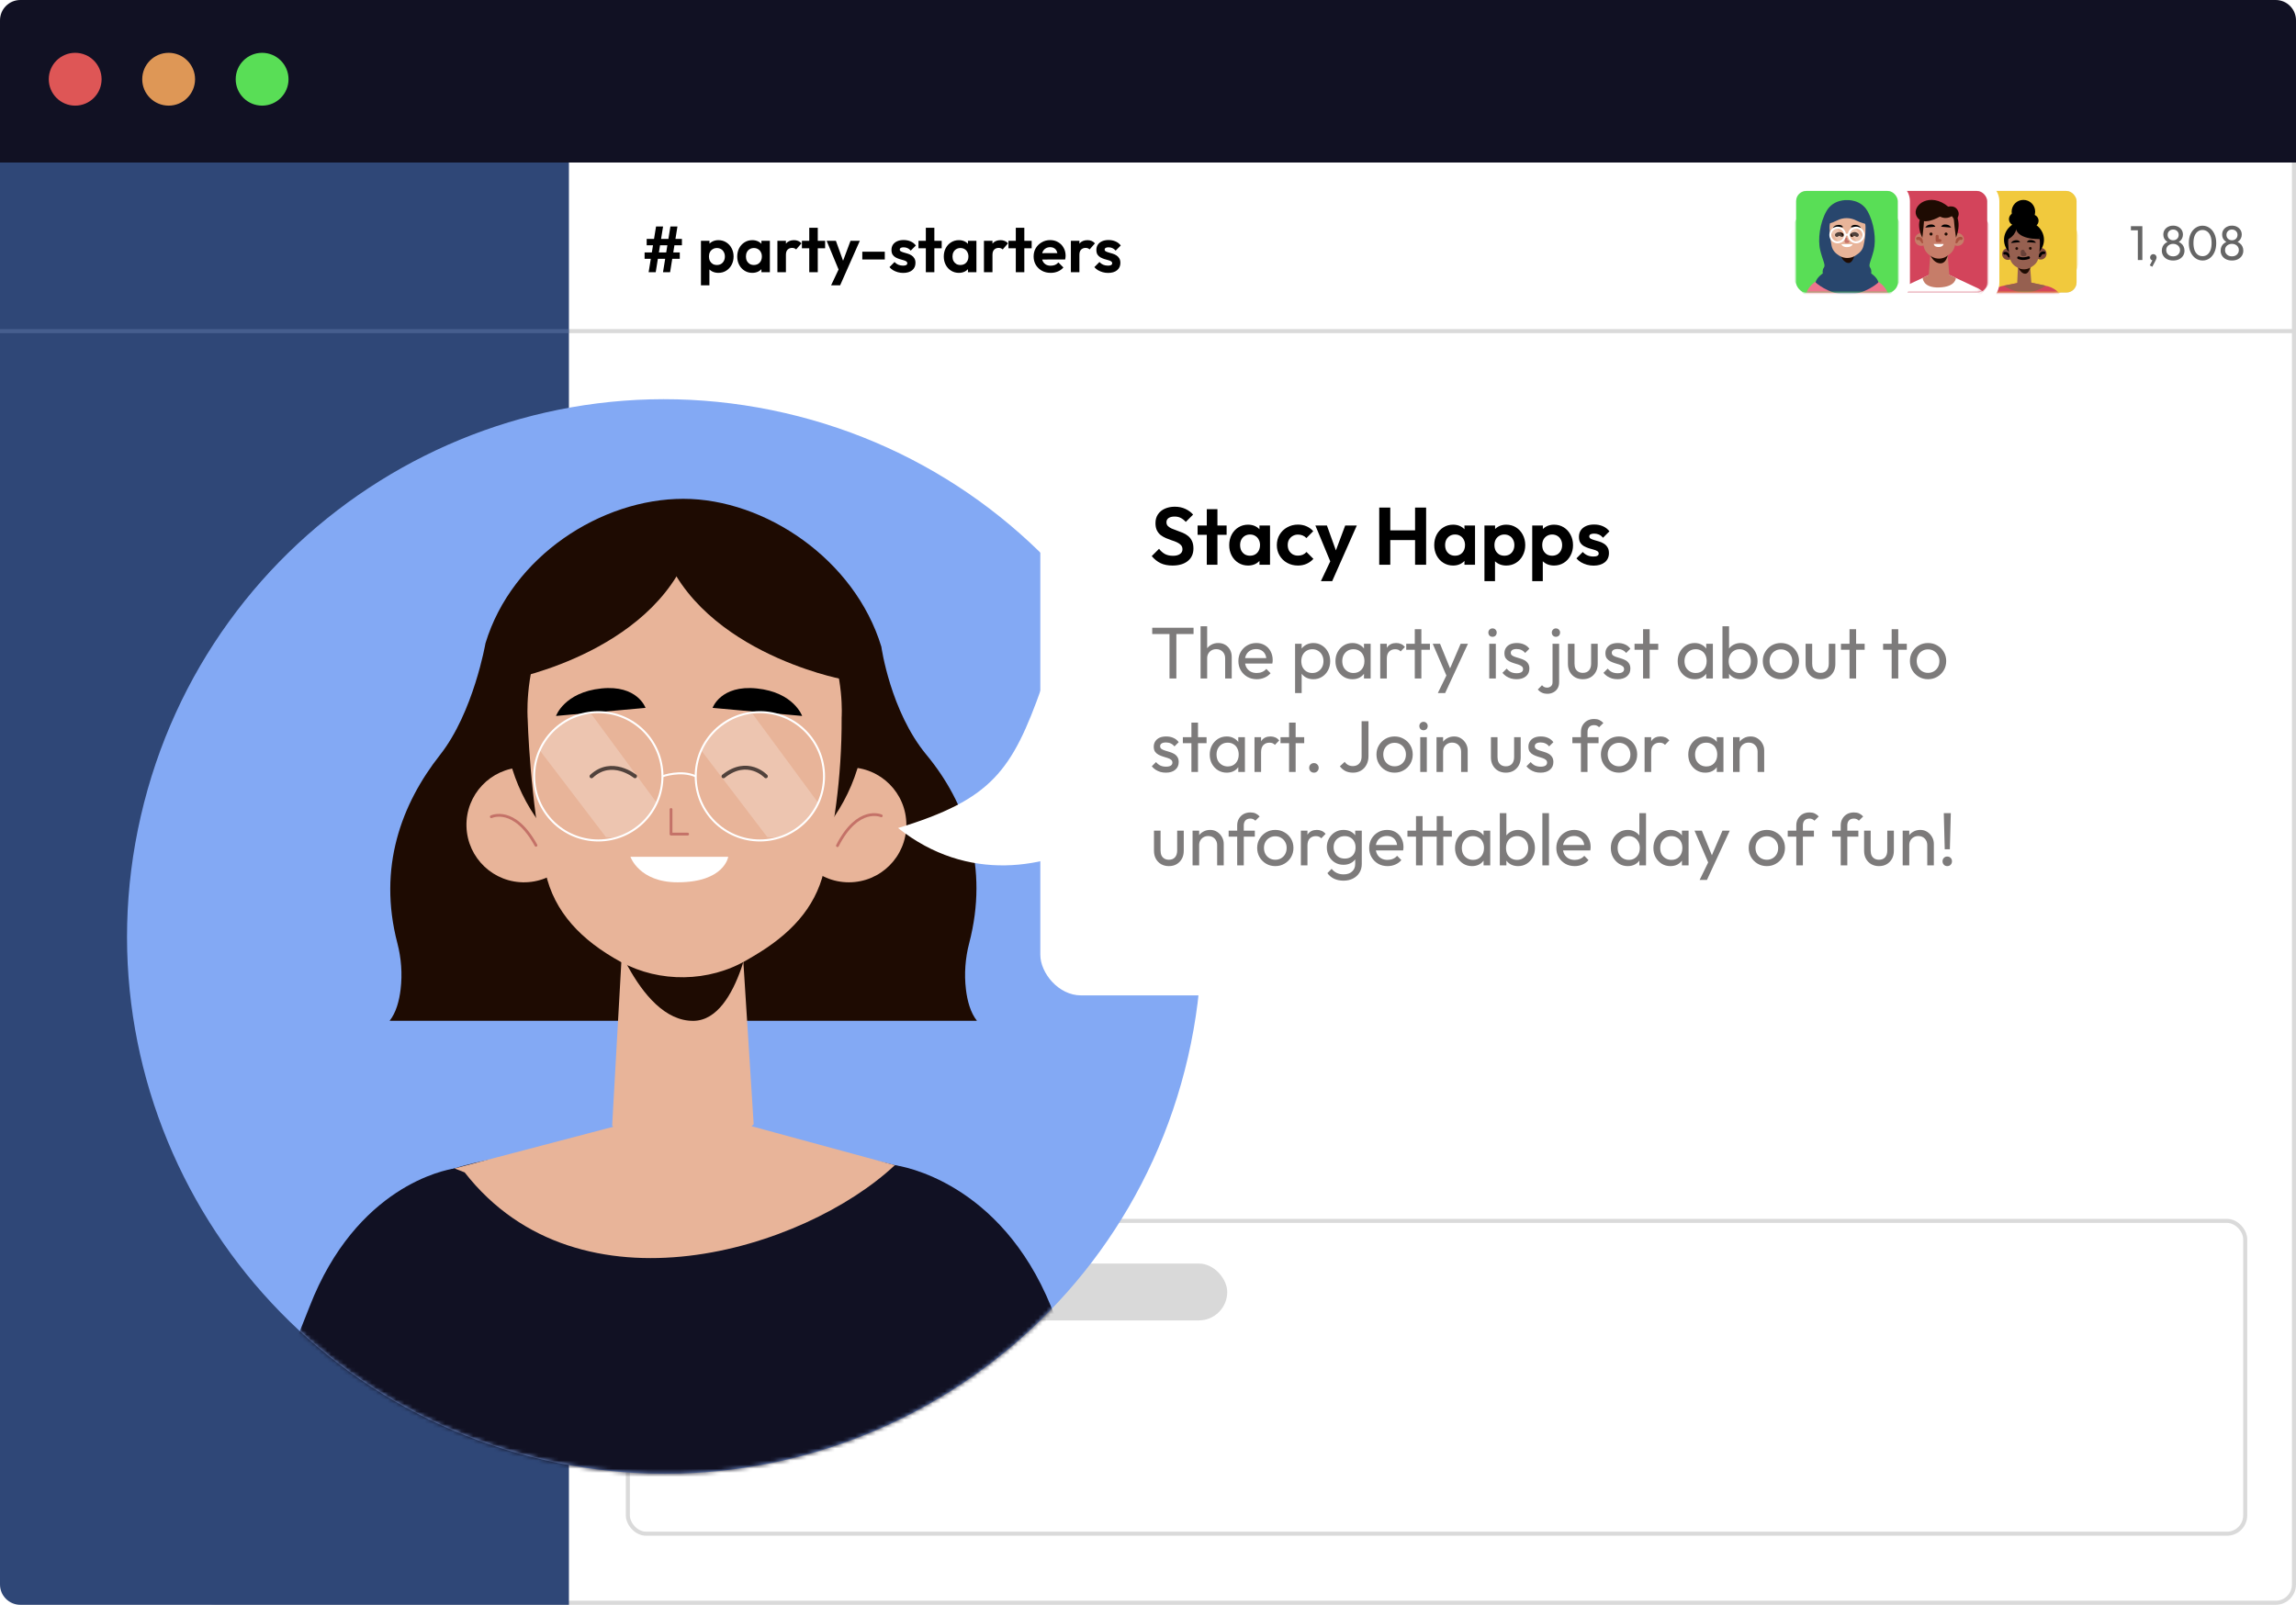 <svg width="565" height="395" viewBox="0 0 565 395" fill="none" xmlns="http://www.w3.org/2000/svg">
<rect x="12" y="94" width="91" height="13" rx="3" fill="#3C527E"/>
<rect x="12" y="115" width="91" height="13" rx="3" fill="#3C527E"/>
<rect x="12" y="136" width="91" height="13" rx="3" fill="#3C527E"/>
<rect x="12" y="182" width="91" height="13" rx="3" fill="#3C527E"/>
<rect x="12" y="203" width="91" height="13" rx="3" fill="#3C527E"/>
<rect x="12" y="224" width="91" height="13" rx="3" fill="#3C527E"/>
<rect x="12" y="245" width="91" height="13" rx="3" fill="#3C527E"/>
<rect x="48.5" y="26.5" width="516" height="368" rx="4.5" fill="white" stroke="#DADADA"/>
<path d="M0 13H140V395H5C2.239 395 0 392.761 0 390V13Z" fill="#2F4777"/>
<path d="M0 5C0 2.239 2.239 0 5 0H560C562.761 0 565 2.239 565 5V40H0V5Z" fill="#111123"/>
<circle cx="18.5" cy="19.5" r="6.5" fill="#DE5656"/>
<circle cx="41.5" cy="19.5" r="6.5" fill="#DE9756"/>
<circle cx="64.5" cy="19.5" r="6.5" fill="#59DE56"/>
<line x1="140" y1="81.5" x2="565" y2="81.5" stroke="#DADADA"/>
<line y1="81.5" x2="140" y2="81.5" stroke="#465E8E"/>
<rect x="484.5" y="45.5" width="28" height="28" rx="4" fill="#D9D9D9" stroke="white" stroke-width="3"/>
<rect x="486" y="47" width="25" height="25" rx="2.5" fill="#F1C93D"/>
<mask id="mask0_32_468" style="mask-type:alpha" maskUnits="userSpaceOnUse" x="486" y="47" width="25" height="25">
<rect x="486" y="47" width="25" height="25" rx="2.5" fill="#F1C93D"/>
</mask>
<g mask="url(#mask0_32_468)">
<path d="M511.543 64.717C513.32 57.381 508.814 49.994 501.478 48.217C494.142 46.44 486.755 50.947 484.978 58.283C483.201 65.619 487.708 73.006 495.043 74.783C502.379 76.56 509.767 72.053 511.543 64.717Z" fill="#F1C93D"/>
<mask id="mask1_32_468" style="mask-type:luminance" maskUnits="userSpaceOnUse" x="484" y="47" width="28" height="29">
<path d="M511.543 64.717C513.32 57.381 508.814 49.994 501.478 48.217C494.142 46.44 486.755 50.947 484.978 58.283C483.201 65.619 487.708 73.006 495.043 74.783C502.379 76.56 509.767 72.053 511.543 64.717Z" fill="white"/>
</mask>
<g mask="url(#mask1_32_468)">
<path d="M507.481 73.411C507.039 72.232 505.686 70.682 503.065 70.271L498.18 69.312L493.296 70.271C490.675 70.682 489.322 72.232 488.879 73.411L487.855 78.033H492.338H492.665H498.18H503.695H504.023H508.505L507.481 73.411Z" fill="#D3445B"/>
<path d="M493.143 70.322L498.441 69.248L503.383 70.307L503.274 70.386C500.253 72.559 496.188 72.46 493.143 70.322Z" fill="#966050"/>
<path d="M495.538 62.485C495.569 63.274 494.954 63.939 494.165 63.969C493.376 64 492.711 63.385 492.681 62.596C492.65 61.807 493.265 61.142 494.054 61.112C494.844 61.081 495.508 61.696 495.538 62.485Z" fill="#7C483D"/>
<path d="M493.296 62.348C493.296 62.348 493.861 62.065 494.413 63.047" stroke="black" stroke-width="0.661" stroke-miterlimit="10" stroke-linecap="round" stroke-linejoin="round"/>
<path d="M500.758 62.472C500.767 63.261 501.413 63.895 502.203 63.887C502.993 63.879 503.626 63.232 503.618 62.442C503.61 61.653 502.963 61.019 502.173 61.027C501.384 61.035 500.75 61.682 500.758 62.472Z" fill="#7C483D"/>
<path d="M502.991 62.225C502.991 62.225 502.413 61.97 501.909 62.978" stroke="black" stroke-width="0.661" stroke-miterlimit="10" stroke-linecap="round" stroke-linejoin="round"/>
<path d="M498.113 63.609C500.829 63.581 503.01 61.504 502.983 58.969C502.957 56.434 500.735 54.402 498.019 54.43C495.303 54.458 493.123 56.535 493.149 59.07C493.175 61.605 495.398 63.637 498.113 63.609Z" fill="black"/>
<path d="M499.558 65.338C499.558 65.338 498.945 65.913 498.383 66.058C497.82 66.203 497.267 65.782 497.259 65.777C497.252 65.772 496.595 65.289 496.595 65.289L496.379 69.997L496.453 70.075C497.421 71.094 498.8 71.094 499.756 70.075L499.896 69.926L499.558 65.338Z" fill="#966050"/>
<path d="M496.143 64.672C496.143 64.672 496.965 67.413 498.38 67.372C499.544 67.338 499.84 64.77 499.84 64.77L496.143 64.672Z" fill="#1E0B02"/>
<path d="M501.981 59.786C502.004 61.332 501.794 62.671 501.578 63.621C501.367 64.552 500.742 65.21 499.853 65.746L499.691 65.843C498.75 66.409 497.524 66.441 496.552 65.924C495.572 65.403 494.88 64.706 494.655 63.714C494.246 61.91 494.174 59.906 494.174 59.906C494.174 59.906 493.805 55.725 498.016 55.736C502.227 55.748 501.981 59.786 501.981 59.786Z" fill="#966050"/>
<path d="M497.761 61.968L497.767 62.572L498.18 62.568" stroke="#684138" stroke-miterlimit="10" stroke-linecap="round" stroke-linejoin="round"/>
<path d="M494.879 59.824L497.103 59.601C497.103 59.601 496.897 59.026 495.998 59.129C495.078 59.234 494.879 59.824 494.879 59.824Z" fill="black"/>
<path d="M500.998 59.761L498.77 59.583C498.77 59.583 498.963 59.005 499.864 59.089C500.786 59.175 500.998 59.761 500.998 59.761Z" fill="black"/>
<path d="M496.622 61.161C496.624 61.349 496.472 61.503 496.284 61.505C496.096 61.507 495.942 61.356 495.94 61.168C495.938 60.979 496.089 60.825 496.277 60.824C496.465 60.822 496.62 60.973 496.622 61.161Z" fill="#1E0B02"/>
<path d="M499.965 61.126C499.967 61.314 499.815 61.468 499.627 61.47C499.439 61.472 499.285 61.321 499.283 61.133C499.281 60.945 499.432 60.791 499.62 60.789C499.808 60.787 499.963 60.938 499.965 61.126Z" fill="#1E0B02"/>
<path d="M496.734 63.441C496.734 63.441 497.685 63.947 499.205 63.416" stroke="black" stroke-width="0.661" stroke-miterlimit="10" stroke-linecap="round" stroke-linejoin="round"/>
<path d="M501.971 58.835C501.971 58.835 495.777 59.131 496 55.494C496 55.494 501.385 53.908 501.971 58.835Z" fill="black"/>
<path d="M494.072 58.919C494.072 58.919 496.24 57.986 496.217 55.755C496.217 55.755 493.988 56.035 494.072 58.919Z" fill="black"/>
<path d="M497.918 54.995C499.518 54.995 500.816 53.698 500.816 52.097C500.816 50.497 499.518 49.2 497.918 49.2C496.318 49.2 495.021 50.497 495.021 52.097C495.021 53.698 496.318 54.995 497.918 54.995Z" fill="black"/>
<path d="M497.8 53.936C497.8 54.835 497.03 55.564 496.08 55.564C495.131 55.564 494.361 54.835 494.361 53.936C494.361 53.037 495.131 52.308 496.08 52.308C497.03 52.308 497.8 53.037 497.8 53.936Z" fill="black"/>
<path d="M500.117 55.869C500.964 55.869 501.651 55.182 501.651 54.334C501.651 53.487 500.964 52.8 500.117 52.8C499.269 52.8 498.582 53.487 498.582 54.334C498.582 55.182 499.269 55.869 500.117 55.869Z" fill="black"/>
</g>
</g>
<rect x="462.5" y="45.5" width="28" height="28" rx="4" fill="#D9D9D9" stroke="white" stroke-width="3"/>
<rect x="464" y="47" width="25" height="25" rx="2.5" fill="#D3445B"/>
<mask id="mask2_32_468" style="mask-type:alpha" maskUnits="userSpaceOnUse" x="464" y="47" width="25" height="25">
<rect x="464" y="47" width="25" height="25" rx="2.5" fill="#D3445B"/>
</mask>
<g mask="url(#mask2_32_468)">
<path d="M487.209 72.75C492.87 67.089 492.87 57.911 487.209 52.25C481.548 46.589 472.37 46.589 466.709 52.25C461.048 57.911 461.048 67.089 466.709 72.75C472.37 78.411 481.548 78.411 487.209 72.75Z" fill="#D3445B"/>
<mask id="mask3_32_468" style="mask-type:luminance" maskUnits="userSpaceOnUse" x="462" y="48" width="30" height="29">
<path d="M487.209 72.75C492.87 67.089 492.87 57.911 487.209 52.25C481.548 46.589 472.37 46.589 466.709 52.25C461.048 57.911 461.048 67.089 466.709 72.75C472.37 78.411 481.548 78.411 487.209 72.75Z" fill="white"/>
</mask>
<g mask="url(#mask3_32_468)">
<path d="M491.174 77.765H463.205C464.494 71.976 467.956 70.82 467.956 70.82L474.627 67.7L477.155 67.677H477.224L479.754 67.7L486.425 70.82C486.425 70.82 489.884 71.976 491.174 77.765Z" fill="white"/>
<path d="M478.717 51.07C478.717 51.07 481.045 50.032 481.87 51.994C482.665 53.882 479.51 55.681 479.51 55.681L478.717 51.07Z" fill="#1E0B02"/>
<path d="M474.364 58.898C474.388 59.77 473.702 60.497 472.83 60.522C471.958 60.547 471.231 59.86 471.206 58.988C471.181 58.116 471.868 57.389 472.74 57.364C473.612 57.339 474.339 58.026 474.364 58.898Z" fill="#C67D69"/>
<path d="M471.888 58.721C471.888 58.721 472.516 58.415 473.115 59.506" stroke="#A8523F" stroke-width="0.748" stroke-miterlimit="10" stroke-linecap="round" stroke-linejoin="round"/>
<path d="M481.71 60.522C482.583 60.522 483.29 59.815 483.29 58.943C483.29 58.071 482.583 57.363 481.71 57.363C480.838 57.363 480.131 58.071 480.131 58.943C480.131 59.815 480.838 60.522 481.71 60.522Z" fill="#C67D69"/>
<path d="M482.601 58.696C482.601 58.696 481.964 58.408 481.397 59.515" stroke="#A8523F" stroke-width="0.748" stroke-miterlimit="10" stroke-linecap="round" stroke-linejoin="round"/>
<path d="M479.274 62.583C479.274 62.583 478.383 63.211 477.572 63.366C476.76 63.521 475.971 63.05 475.961 63.044C475.951 63.039 475.014 62.499 475.014 62.499L474.626 67.698L474.731 67.785C476.107 68.92 478.09 68.934 479.482 67.817L479.685 67.654L479.274 62.583Z" fill="#C67D69"/>
<path d="M474.626 61.953C474.626 61.953 475.511 64.85 477.547 64.818C479.221 64.791 479.491 61.953 479.491 61.953H474.626Z" fill="#1E0B02"/>
<path d="M481.513 56.193C481.522 57.979 481.275 59.521 481.025 60.615C480.782 61.687 480.084 62.439 479.096 63.047L478.916 63.157C477.87 63.8 476.515 63.821 475.447 63.213C474.37 62.599 473.614 61.786 473.376 60.638C472.945 58.551 472.887 56.237 472.887 56.237C472.887 56.237 472.281 51.407 476.933 51.471C481.585 51.535 481.513 56.193 481.513 56.193Z" fill="#C67D69"/>
<path d="M475.194 57.986C475.401 57.986 475.57 57.818 475.57 57.61C475.57 57.402 475.401 57.233 475.194 57.233C474.986 57.233 474.817 57.402 474.817 57.61C474.817 57.818 474.986 57.986 475.194 57.986Z" fill="#1E0B02"/>
<path d="M478.887 57.986C479.095 57.986 479.264 57.818 479.264 57.61C479.264 57.402 479.095 57.233 478.887 57.233C478.679 57.233 478.511 57.402 478.511 57.61C478.511 57.818 478.679 57.986 478.887 57.986Z" fill="#1E0B02"/>
<path d="M476.699 58.159V59.198H477.37" stroke="#A8523F" stroke-width="0.748" stroke-miterlimit="10" stroke-linecap="round" stroke-linejoin="round"/>
<path d="M473.791 56.019L476.251 55.797C476.251 55.797 476.031 55.16 475.036 55.263C474.018 55.369 473.791 56.019 473.791 56.019Z" fill="black"/>
<path d="M480.131 56.019L477.671 55.797C477.671 55.797 477.892 55.16 478.886 55.263C479.903 55.369 480.131 56.019 480.131 56.019Z" fill="black"/>
<path d="M475.857 60.057H478.283C478.283 60.057 478.169 60.801 477.034 60.801C475.899 60.801 475.857 60.057 475.857 60.057Z" fill="white"/>
<path d="M473.046 58.522C473.046 58.522 473.735 53.299 473.398 52.438C473.398 52.438 471.055 54.376 473.046 58.522Z" fill="#1E0B02"/>
<path d="M481.337 58.48C481.337 58.48 480.562 53.492 480.777 52.057C480.777 52.057 483.04 54.061 481.337 58.48Z" fill="#1E0B02"/>
<path d="M480.615 51.701L478.47 51.377L478.281 51.006L477.149 51.177L476.017 51.006L475.829 51.377L473.684 51.701L473.398 52.849L473.468 54.172C473.468 54.172 473.808 52.671 474.99 52.97C475.268 53.041 475.602 53.157 475.992 53.236C476.356 53.316 476.704 53.351 477.031 53.357C477.07 53.358 477.11 53.357 477.149 53.357C477.189 53.357 477.229 53.358 477.268 53.357C477.595 53.351 477.942 53.316 478.307 53.236C478.697 53.157 479.038 53.065 479.309 52.97C480.405 52.589 480.808 54.103 480.808 54.103L480.901 52.849L480.615 51.701Z" fill="#1E0B02"/>
<path d="M480.572 53.007C480.572 53.007 479.177 54.251 477.39 53.295C477.39 53.295 472.844 56.096 471.56 53.047C470.49 50.505 474.931 47.055 479.514 50.943L480.572 53.007Z" fill="#1E0B02"/>
<path d="M474.626 67.699L473.135 68.383C473.135 68.383 473.119 70.882 477.169 70.752C481.322 70.62 481.297 68.421 481.297 68.421L479.685 67.654L474.626 67.699Z" fill="#C67D69"/>
</g>
</g>
<rect x="440.5" y="45.5" width="28" height="28" rx="4" fill="#D9D9D9" stroke="white" stroke-width="3"/>
<rect x="442" y="47" width="25" height="25" rx="2.5" fill="#59DE56"/>
<mask id="mask4_32_468" style="mask-type:alpha" maskUnits="userSpaceOnUse" x="442" y="47" width="25" height="25">
<rect x="442" y="47" width="25" height="25" rx="2.5" fill="#59DE56"/>
</mask>
<g mask="url(#mask4_32_468)">
<path d="M468.98 65.567C470.95 57.595 466.085 49.536 458.114 47.567C450.143 45.597 442.084 50.462 440.114 58.433C438.144 66.405 443.009 74.463 450.98 76.433C458.952 78.403 467.011 73.538 468.98 65.567Z" fill="#59DE56"/>
<mask id="mask5_32_468" style="mask-type:luminance" maskUnits="userSpaceOnUse" x="439" y="47" width="31" height="30">
<path d="M468.98 65.567C470.95 57.595 466.085 49.536 458.114 47.567C450.143 45.597 442.084 50.462 440.114 58.433C438.144 66.405 443.009 74.463 450.98 76.433C458.952 78.403 467.011 73.538 468.98 65.567Z" fill="white"/>
</mask>
<g mask="url(#mask5_32_468)">
<path d="M459.273 60.825C460.168 60.825 460.894 60.1 460.894 59.205C460.894 58.31 460.168 57.585 459.273 57.585C458.379 57.585 457.653 58.31 457.653 59.205C457.653 60.1 458.379 60.825 459.273 60.825Z" fill="#E8B499"/>
<path d="M460.186 58.951C460.186 58.951 459.534 58.656 458.952 59.792" stroke="#C47268" stroke-width="0.689" stroke-miterlimit="10" stroke-linecap="round" stroke-linejoin="round"/>
<path d="M451.739 59.159C451.764 60.054 451.059 60.799 450.165 60.825C449.271 60.85 448.525 60.145 448.5 59.251C448.474 58.357 449.179 57.611 450.073 57.586C450.968 57.56 451.713 58.265 451.739 59.159Z" fill="#E8B499"/>
<path d="M449.199 58.977C449.199 58.977 449.843 58.664 450.457 59.783" stroke="#C47268" stroke-width="0.689" stroke-miterlimit="10" stroke-linecap="round" stroke-linejoin="round"/>
<path d="M461.831 76.782H447.232L447.258 69.164C447.555 68.98 447.907 68.835 448.26 68.722C449.104 68.454 449.929 68.378 449.929 68.378L454.526 68.841L459.122 68.378C459.122 68.378 459.746 68.436 460.461 68.627C460.463 68.627 460.466 68.63 460.469 68.63C460.916 68.748 461.399 68.922 461.791 69.164L461.831 76.782Z" fill="#EF758D"/>
<path d="M448.279 68.718L453.695 67.295H455.563L460.461 68.628C457.957 70.976 451.739 72.901 448.559 68.827L448.279 68.718Z" fill="#E8B499"/>
<path d="M456.261 62.439C456.261 62.439 455.56 63.082 454.921 63.24C454.282 63.398 453.659 62.914 453.651 62.908C453.643 62.903 452.904 62.348 452.904 62.348L452.604 67.68L452.687 67.769C453.773 68.935 455.336 68.951 456.431 67.808L456.591 67.641L456.261 62.439Z" fill="#E8B499"/>
<path d="M448.278 68.719L447.647 76.782H442.53C443.064 75.53 443.69 74.023 444.265 72.546C445.562 69.206 448.023 68.759 448.26 68.722C448.273 68.719 448.278 68.719 448.278 68.719Z" fill="#EF758D"/>
<path d="M466.556 76.782H461.3L460.461 68.628C460.463 68.628 460.466 68.63 460.469 68.63C460.64 68.651 463.374 69.08 464.786 72.546C465.417 74.097 466.049 75.593 466.556 76.782Z" fill="#EF758D"/>
<path d="M454.617 72.57C459.248 72.374 462.246 69.497 462.246 69.497C461.938 68.257 460.457 67.295 460.457 67.295C460.457 67.295 460.653 66.492 460.188 65.853C459.722 65.215 460.42 64.275 461.08 61.644C461.739 59.012 461.196 54.809 459.529 51.917C457.862 49.027 454.513 49.249 454.507 49.249C454.5 49.249 451.151 49.027 449.485 51.917C447.817 54.809 447.274 59.012 447.933 61.644C448.593 64.275 449.291 65.215 448.825 65.853C448.36 66.492 448.556 67.295 448.556 67.295C448.556 67.295 447.074 68.257 446.767 69.497C446.767 69.497 449.765 72.374 454.396 72.57V72.58C454.433 72.579 454.47 72.576 454.507 72.575C454.544 72.576 454.581 72.579 454.618 72.58L454.617 72.57Z" fill="#28466D"/>
<path d="M459.59 57.341C460.261 54.612 458.594 51.856 455.865 51.184C453.136 50.512 450.38 52.18 449.708 54.908C449.037 57.637 450.704 60.394 453.433 61.065C456.161 61.737 458.918 60.069 459.59 57.341Z" fill="#28466D"/>
<path d="M452.399 61.644C452.399 61.644 453.298 64.759 454.903 64.729C456.222 64.704 456.589 61.799 456.589 61.799L452.399 61.644Z" fill="#1E0B02"/>
<path d="M459.07 56.176C459.079 57.928 458.825 59.442 458.569 60.517C458.319 61.57 457.603 62.307 456.589 62.904L456.405 63.013C455.332 63.643 453.942 63.665 452.847 63.068C451.742 62.465 450.967 61.668 450.724 60.541C450.282 58.492 450.224 56.221 450.224 56.221C450.224 56.221 449.854 51.48 454.625 51.542C459.396 51.603 459.07 56.176 459.07 56.176Z" fill="#E8B499"/>
<path d="M454.263 58.772V59.466H454.731" stroke="#C47268" stroke-width="0.689" stroke-miterlimit="10" stroke-linecap="round" stroke-linejoin="round"/>
<path d="M451.022 56.136L453.545 55.909C453.545 55.909 453.319 55.255 452.299 55.361C451.255 55.47 451.022 56.136 451.022 56.136Z" fill="black"/>
<path d="M457.957 56.136L455.434 55.909C455.434 55.909 455.66 55.255 456.68 55.361C457.724 55.47 457.957 56.136 457.957 56.136Z" fill="black"/>
<path d="M453.12 60.107H455.874C455.874 60.107 455.768 60.825 454.447 60.825C453.363 60.825 453.12 60.107 453.12 60.107Z" fill="white"/>
<path d="M453.248 57.837C453.248 57.837 452.595 57.303 452.023 57.837" stroke="#1E0B02" stroke-width="0.957" stroke-miterlimit="10" stroke-linecap="round" stroke-linejoin="round"/>
<path d="M456.935 57.837C456.935 57.837 456.424 57.29 455.74 57.837" stroke="#1E0B02" stroke-width="0.957" stroke-miterlimit="10" stroke-linecap="round" stroke-linejoin="round"/>
<path opacity="0.23" d="M452.025 56.094L453.874 58.604C453.874 58.604 453.316 59.67 452.428 59.551L450.562 57.102C450.562 57.102 451.067 56.026 452.025 56.094Z" fill="white"/>
<path opacity="0.23" d="M456.573 56.094L458.422 58.604C458.422 58.604 457.864 59.67 456.976 59.551L455.11 57.102C455.11 57.102 455.614 56.026 456.573 56.094Z" fill="white"/>
<path d="M454.021 57.837C454.021 58.836 453.212 59.645 452.213 59.645C451.215 59.645 450.405 58.836 450.405 57.837C450.405 56.839 451.215 56.03 452.213 56.03C453.212 56.03 454.021 56.839 454.021 57.837Z" stroke="white" stroke-width="0.493" stroke-miterlimit="10"/>
<path d="M458.574 57.837C458.574 58.836 457.764 59.645 456.766 59.645C455.768 59.645 454.958 58.836 454.958 57.837C454.958 56.839 455.768 56.03 456.766 56.03C457.764 56.03 458.574 56.839 458.574 57.837Z" stroke="white" stroke-width="0.493" stroke-miterlimit="10"/>
<path d="M454.021 57.837C454.021 57.837 454.538 57.647 454.958 57.837" stroke="white" stroke-width="0.493" stroke-miterlimit="10"/>
<path d="M459.07 55.098C458.585 50.628 455.595 50.76 454.417 50.992C453.239 50.76 450.249 50.628 449.764 55.098C449.764 55.098 450.869 54.888 452.069 54.261C453.534 53.495 455.3 53.495 456.765 54.261C457.965 54.888 459.07 55.098 459.07 55.098Z" fill="#28466D"/>
</g>
</g>
<path d="M526.076 64V55.672H527.192V64H526.076ZM524.372 56.68V55.672H527.072V56.68H524.372ZM529.012 65.32L529.756 63.892L530.14 63.796C530.1 63.884 530.048 63.956 529.984 64.012C529.928 64.068 529.856 64.096 529.768 64.096C529.6 64.096 529.444 64.028 529.3 63.892C529.164 63.748 529.096 63.572 529.096 63.364C529.096 63.132 529.172 62.94 529.324 62.788C529.476 62.628 529.668 62.548 529.9 62.548C530.108 62.548 530.292 62.628 530.452 62.788C530.612 62.94 530.692 63.132 530.692 63.364C530.692 63.452 530.672 63.56 530.632 63.688C530.6 63.808 530.532 63.964 530.428 64.156L529.636 65.656L529.012 65.32ZM534.765 64.12C534.213 64.12 533.725 64.016 533.301 63.808C532.885 63.6 532.561 63.312 532.329 62.944C532.097 62.576 531.981 62.16 531.981 61.696C531.981 61.32 532.053 60.976 532.197 60.664C532.341 60.352 532.553 60.088 532.833 59.872C533.113 59.648 533.441 59.488 533.817 59.392L533.853 59.716C533.533 59.628 533.261 59.488 533.037 59.296C532.813 59.096 532.641 58.864 532.521 58.6C532.409 58.328 532.353 58.04 532.353 57.736C532.353 57.304 532.457 56.924 532.665 56.596C532.873 56.268 533.157 56.012 533.517 55.828C533.885 55.636 534.301 55.54 534.765 55.54C535.237 55.54 535.653 55.636 536.013 55.828C536.373 56.012 536.657 56.268 536.865 56.596C537.073 56.924 537.177 57.304 537.177 57.736C537.177 58.04 537.117 58.328 536.997 58.6C536.885 58.864 536.717 59.096 536.493 59.296C536.277 59.488 536.009 59.628 535.689 59.716L535.713 59.392C536.097 59.488 536.425 59.648 536.697 59.872C536.977 60.088 537.189 60.352 537.333 60.664C537.485 60.976 537.561 61.32 537.561 61.696C537.561 62.16 537.445 62.576 537.213 62.944C536.981 63.312 536.653 63.6 536.229 63.808C535.813 64.016 535.325 64.12 534.765 64.12ZM534.765 63.1C535.101 63.1 535.393 63.036 535.641 62.908C535.897 62.772 536.097 62.588 536.241 62.356C536.393 62.124 536.469 61.856 536.469 61.552C536.469 61.256 536.393 60.992 536.241 60.76C536.097 60.528 535.897 60.348 535.641 60.22C535.393 60.084 535.101 60.016 534.765 60.016C534.437 60.016 534.145 60.084 533.889 60.22C533.633 60.348 533.429 60.528 533.277 60.76C533.133 60.992 533.061 61.256 533.061 61.552C533.061 61.856 533.133 62.124 533.277 62.356C533.429 62.588 533.633 62.772 533.889 62.908C534.145 63.036 534.437 63.1 534.765 63.1ZM534.765 59.14C535.165 59.14 535.493 59.016 535.749 58.768C536.005 58.52 536.133 58.2 536.133 57.808C536.133 57.424 536.005 57.112 535.749 56.872C535.493 56.624 535.165 56.5 534.765 56.5C534.373 56.5 534.049 56.624 533.793 56.872C533.537 57.112 533.409 57.424 533.409 57.808C533.409 58.2 533.537 58.52 533.793 58.768C534.049 59.016 534.373 59.14 534.765 59.14ZM542.023 64.12C541.399 64.12 540.827 63.944 540.307 63.592C539.795 63.24 539.387 62.744 539.083 62.104C538.779 61.456 538.627 60.696 538.627 59.824C538.627 58.952 538.775 58.196 539.071 57.556C539.375 56.916 539.783 56.424 540.295 56.08C540.807 55.728 541.371 55.552 541.987 55.552C542.619 55.552 543.191 55.728 543.703 56.08C544.215 56.424 544.619 56.916 544.915 57.556C545.219 58.196 545.371 58.956 545.371 59.836C545.371 60.708 545.219 61.468 544.915 62.116C544.619 62.756 544.215 63.252 543.703 63.604C543.199 63.948 542.639 64.12 542.023 64.12ZM541.999 63.052C542.439 63.052 542.823 62.932 543.151 62.692C543.487 62.444 543.751 62.08 543.943 61.6C544.135 61.12 544.23 60.528 544.23 59.824C544.23 59.12 544.135 58.532 543.943 58.06C543.751 57.58 543.487 57.22 543.151 56.98C542.815 56.732 542.427 56.608 541.987 56.608C541.555 56.608 541.171 56.732 540.835 56.98C540.499 57.22 540.235 57.58 540.043 58.06C539.859 58.532 539.767 59.12 539.767 59.824C539.767 60.528 539.859 61.12 540.043 61.6C540.235 62.08 540.499 62.444 540.835 62.692C541.171 62.932 541.559 63.052 541.999 63.052ZM549.238 64.12C548.686 64.12 548.198 64.016 547.774 63.808C547.358 63.6 547.034 63.312 546.802 62.944C546.57 62.576 546.454 62.16 546.454 61.696C546.454 61.32 546.526 60.976 546.67 60.664C546.814 60.352 547.026 60.088 547.306 59.872C547.586 59.648 547.914 59.488 548.29 59.392L548.326 59.716C548.006 59.628 547.734 59.488 547.51 59.296C547.286 59.096 547.114 58.864 546.994 58.6C546.882 58.328 546.826 58.04 546.826 57.736C546.826 57.304 546.93 56.924 547.138 56.596C547.346 56.268 547.63 56.012 547.99 55.828C548.358 55.636 548.774 55.54 549.238 55.54C549.71 55.54 550.126 55.636 550.486 55.828C550.846 56.012 551.13 56.268 551.338 56.596C551.546 56.924 551.65 57.304 551.65 57.736C551.65 58.04 551.59 58.328 551.47 58.6C551.358 58.864 551.19 59.096 550.966 59.296C550.75 59.488 550.482 59.628 550.162 59.716L550.186 59.392C550.57 59.488 550.898 59.648 551.17 59.872C551.45 60.088 551.662 60.352 551.806 60.664C551.958 60.976 552.034 61.32 552.034 61.696C552.034 62.16 551.918 62.576 551.686 62.944C551.454 63.312 551.126 63.6 550.702 63.808C550.286 64.016 549.798 64.12 549.238 64.12ZM549.238 63.1C549.574 63.1 549.866 63.036 550.114 62.908C550.37 62.772 550.57 62.588 550.714 62.356C550.866 62.124 550.942 61.856 550.942 61.552C550.942 61.256 550.866 60.992 550.714 60.76C550.57 60.528 550.37 60.348 550.114 60.22C549.866 60.084 549.574 60.016 549.238 60.016C548.91 60.016 548.618 60.084 548.362 60.22C548.106 60.348 547.902 60.528 547.75 60.76C547.606 60.992 547.534 61.256 547.534 61.552C547.534 61.856 547.606 62.124 547.75 62.356C547.902 62.588 548.106 62.772 548.362 62.908C548.618 63.036 548.91 63.1 549.238 63.1ZM549.238 59.14C549.638 59.14 549.966 59.016 550.222 58.768C550.478 58.52 550.606 58.2 550.606 57.808C550.606 57.424 550.478 57.112 550.222 56.872C549.966 56.624 549.638 56.5 549.238 56.5C548.846 56.5 548.522 56.624 548.266 56.872C548.01 57.112 547.882 57.424 547.882 57.808C547.882 58.2 548.01 58.52 548.266 58.768C548.522 59.016 548.846 59.14 549.238 59.14Z" fill="#656565"/>
<path d="M163.152 67L164.976 55.752H166.704L164.896 67H163.152ZM158.624 63.704V62.136H167.28V63.704H158.624ZM159.616 67L161.44 55.752H163.168L161.36 67H159.616ZM159.136 60.376V58.808H167.808V60.376H159.136ZM176.779 67.16C176.224 67.16 175.723 67.048 175.275 66.824C174.827 66.589 174.469 66.275 174.203 65.88C173.936 65.485 173.792 65.032 173.771 64.52V61.784C173.792 61.272 173.936 60.819 174.203 60.424C174.48 60.019 174.837 59.699 175.275 59.464C175.723 59.229 176.224 59.112 176.779 59.112C177.493 59.112 178.133 59.288 178.699 59.64C179.264 59.992 179.707 60.472 180.027 61.08C180.357 61.688 180.523 62.376 180.523 63.144C180.523 63.901 180.357 64.584 180.027 65.192C179.707 65.8 179.264 66.28 178.699 66.632C178.133 66.984 177.493 67.16 176.779 67.16ZM176.411 65.224C176.795 65.224 177.136 65.139 177.435 64.968C177.733 64.787 177.963 64.541 178.123 64.232C178.293 63.912 178.379 63.544 178.379 63.128C178.379 62.723 178.293 62.365 178.123 62.056C177.963 61.736 177.733 61.491 177.435 61.32C177.136 61.139 176.795 61.048 176.411 61.048C176.037 61.048 175.701 61.139 175.403 61.32C175.104 61.491 174.869 61.736 174.699 62.056C174.539 62.365 174.459 62.723 174.459 63.128C174.459 63.544 174.539 63.912 174.699 64.232C174.869 64.541 175.099 64.787 175.387 64.968C175.685 65.139 176.027 65.224 176.411 65.224ZM172.491 70.232V59.272H174.587V61.304L174.235 63.176L174.571 65.048V70.232H172.491ZM185.129 67.16C184.425 67.16 183.79 66.984 183.225 66.632C182.659 66.28 182.217 65.8 181.897 65.192C181.577 64.584 181.417 63.901 181.417 63.144C181.417 62.376 181.577 61.688 181.897 61.08C182.217 60.472 182.659 59.992 183.225 59.64C183.79 59.288 184.425 59.112 185.129 59.112C185.683 59.112 186.179 59.224 186.617 59.448C187.054 59.672 187.401 59.987 187.657 60.392C187.923 60.787 188.067 61.235 188.089 61.736V64.52C188.067 65.032 187.923 65.485 187.657 65.88C187.401 66.275 187.054 66.589 186.617 66.824C186.179 67.048 185.683 67.16 185.129 67.16ZM185.513 65.224C186.099 65.224 186.574 65.032 186.937 64.648C187.299 64.253 187.481 63.747 187.481 63.128C187.481 62.723 187.395 62.365 187.225 62.056C187.065 61.736 186.835 61.491 186.537 61.32C186.249 61.139 185.907 61.048 185.513 61.048C185.129 61.048 184.787 61.139 184.489 61.32C184.201 61.491 183.971 61.736 183.801 62.056C183.641 62.365 183.561 62.723 183.561 63.128C183.561 63.544 183.641 63.912 183.801 64.232C183.971 64.541 184.201 64.787 184.489 64.968C184.787 65.139 185.129 65.224 185.513 65.224ZM187.369 67V64.92L187.705 63.032L187.369 61.176V59.272H189.449V67H187.369ZM191.303 67V59.272H193.399V67H191.303ZM193.399 62.728L192.583 62.184C192.679 61.235 192.956 60.488 193.415 59.944C193.874 59.389 194.535 59.112 195.399 59.112C195.772 59.112 196.108 59.176 196.407 59.304C196.706 59.421 196.978 59.619 197.223 59.896L195.911 61.4C195.794 61.272 195.65 61.176 195.479 61.112C195.319 61.048 195.132 61.016 194.919 61.016C194.471 61.016 194.103 61.16 193.815 61.448C193.538 61.725 193.399 62.152 193.399 62.728ZM199.142 67V56.056H201.238V67H199.142ZM197.334 61.112V59.272H203.046V61.112H197.334ZM206.657 67.064L203.425 59.272H205.697L207.841 65.224H207.073L209.297 59.272H211.585L208.145 67.048L206.657 67.064ZM204.513 70.232L206.865 65.256L208.145 67.048L206.737 70.232H204.513ZM212.194 63.864V61.96H217.73V63.864H212.194ZM222.24 67.176C221.803 67.176 221.371 67.117 220.944 67C220.528 66.883 220.144 66.723 219.792 66.52C219.44 66.307 219.136 66.051 218.88 65.752L220.128 64.488C220.395 64.787 220.704 65.011 221.056 65.16C221.408 65.309 221.798 65.384 222.224 65.384C222.566 65.384 222.822 65.336 222.992 65.24C223.174 65.144 223.264 65 223.264 64.808C223.264 64.595 223.168 64.429 222.976 64.312C222.795 64.195 222.555 64.099 222.256 64.024C221.958 63.939 221.643 63.848 221.312 63.752C220.992 63.645 220.683 63.512 220.384 63.352C220.086 63.181 219.84 62.952 219.648 62.664C219.467 62.365 219.376 61.981 219.376 61.512C219.376 61.021 219.494 60.595 219.728 60.232C219.974 59.869 220.32 59.587 220.768 59.384C221.216 59.181 221.744 59.08 222.352 59.08C222.992 59.08 223.568 59.192 224.08 59.416C224.603 59.64 225.035 59.976 225.376 60.424L224.112 61.688C223.878 61.4 223.611 61.192 223.312 61.064C223.024 60.936 222.71 60.872 222.368 60.872C222.059 60.872 221.819 60.92 221.648 61.016C221.488 61.112 221.408 61.245 221.408 61.416C221.408 61.608 221.499 61.757 221.68 61.864C221.872 61.971 222.118 62.067 222.416 62.152C222.715 62.227 223.024 62.317 223.344 62.424C223.675 62.52 223.984 62.659 224.272 62.84C224.571 63.021 224.811 63.261 224.992 63.56C225.184 63.859 225.28 64.243 225.28 64.712C225.28 65.469 225.008 66.072 224.464 66.52C223.92 66.957 223.179 67.176 222.24 67.176ZM227.83 67V56.056H229.926V67H227.83ZM226.022 61.112V59.272H231.734V61.112H226.022ZM235.957 67.16C235.253 67.16 234.618 66.984 234.053 66.632C233.488 66.28 233.045 65.8 232.725 65.192C232.405 64.584 232.245 63.901 232.245 63.144C232.245 62.376 232.405 61.688 232.725 61.08C233.045 60.472 233.488 59.992 234.053 59.64C234.618 59.288 235.253 59.112 235.957 59.112C236.512 59.112 237.008 59.224 237.445 59.448C237.882 59.672 238.229 59.987 238.485 60.392C238.752 60.787 238.896 61.235 238.917 61.736V64.52C238.896 65.032 238.752 65.485 238.485 65.88C238.229 66.275 237.882 66.589 237.445 66.824C237.008 67.048 236.512 67.16 235.957 67.16ZM236.341 65.224C236.928 65.224 237.402 65.032 237.765 64.648C238.128 64.253 238.309 63.747 238.309 63.128C238.309 62.723 238.224 62.365 238.053 62.056C237.893 61.736 237.664 61.491 237.365 61.32C237.077 61.139 236.736 61.048 236.341 61.048C235.957 61.048 235.616 61.139 235.317 61.32C235.029 61.491 234.8 61.736 234.629 62.056C234.469 62.365 234.389 62.723 234.389 63.128C234.389 63.544 234.469 63.912 234.629 64.232C234.8 64.541 235.029 64.787 235.317 64.968C235.616 65.139 235.957 65.224 236.341 65.224ZM238.197 67V64.92L238.533 63.032L238.197 61.176V59.272H240.277V67H238.197ZM242.131 67V59.272H244.227V67H242.131ZM244.227 62.728L243.411 62.184C243.507 61.235 243.784 60.488 244.243 59.944C244.702 59.389 245.363 59.112 246.227 59.112C246.6 59.112 246.936 59.176 247.235 59.304C247.534 59.421 247.806 59.619 248.051 59.896L246.739 61.4C246.622 61.272 246.478 61.176 246.307 61.112C246.147 61.048 245.96 61.016 245.747 61.016C245.299 61.016 244.931 61.16 244.643 61.448C244.366 61.725 244.227 62.152 244.227 62.728ZM249.97 67V56.056H252.066V67H249.97ZM248.162 61.112V59.272H253.874V61.112H248.162ZM258.562 67.16C257.751 67.16 257.031 66.989 256.402 66.648C255.772 66.296 255.271 65.816 254.898 65.208C254.535 64.6 254.354 63.907 254.354 63.128C254.354 62.36 254.53 61.677 254.882 61.08C255.244 60.472 255.735 59.992 256.354 59.64C256.972 59.277 257.66 59.096 258.418 59.096C259.164 59.096 259.82 59.267 260.386 59.608C260.962 59.939 261.41 60.397 261.73 60.984C262.06 61.56 262.226 62.216 262.226 62.952C262.226 63.091 262.215 63.235 262.194 63.384C262.183 63.523 262.156 63.683 262.114 63.864L255.618 63.88V62.312L261.138 62.296L260.29 62.952C260.268 62.493 260.183 62.109 260.034 61.8C259.895 61.491 259.687 61.256 259.41 61.096C259.143 60.925 258.812 60.84 258.418 60.84C258.002 60.84 257.639 60.936 257.33 61.128C257.02 61.309 256.78 61.571 256.61 61.912C256.45 62.243 256.37 62.637 256.37 63.096C256.37 63.565 256.455 63.976 256.626 64.328C256.807 64.669 257.063 64.936 257.394 65.128C257.724 65.309 258.108 65.4 258.546 65.4C258.94 65.4 259.298 65.336 259.618 65.208C259.938 65.069 260.215 64.867 260.45 64.6L261.682 65.832C261.308 66.269 260.85 66.6 260.306 66.824C259.772 67.048 259.191 67.16 258.562 67.16ZM263.522 67V59.272H265.618V67H263.522ZM265.618 62.728L264.802 62.184C264.898 61.235 265.175 60.488 265.634 59.944C266.092 59.389 266.754 59.112 267.618 59.112C267.991 59.112 268.327 59.176 268.626 59.304C268.924 59.421 269.196 59.619 269.442 59.896L268.13 61.4C268.012 61.272 267.868 61.176 267.698 61.112C267.538 61.048 267.351 61.016 267.138 61.016C266.69 61.016 266.322 61.16 266.034 61.448C265.756 61.725 265.618 62.152 265.618 62.728ZM272.662 67.176C272.225 67.176 271.793 67.117 271.366 67C270.95 66.883 270.566 66.723 270.214 66.52C269.862 66.307 269.558 66.051 269.302 65.752L270.55 64.488C270.817 64.787 271.126 65.011 271.478 65.16C271.83 65.309 272.219 65.384 272.646 65.384C272.987 65.384 273.243 65.336 273.414 65.24C273.595 65.144 273.686 65 273.686 64.808C273.686 64.595 273.59 64.429 273.398 64.312C273.217 64.195 272.977 64.099 272.678 64.024C272.379 63.939 272.065 63.848 271.734 63.752C271.414 63.645 271.105 63.512 270.806 63.352C270.507 63.181 270.262 62.952 270.07 62.664C269.889 62.365 269.798 61.981 269.798 61.512C269.798 61.021 269.915 60.595 270.15 60.232C270.395 59.869 270.742 59.587 271.19 59.384C271.638 59.181 272.166 59.08 272.774 59.08C273.414 59.08 273.99 59.192 274.502 59.416C275.025 59.64 275.457 59.976 275.798 60.424L274.534 61.688C274.299 61.4 274.033 61.192 273.734 61.064C273.446 60.936 273.131 60.872 272.79 60.872C272.481 60.872 272.241 60.92 272.07 61.016C271.91 61.112 271.83 61.245 271.83 61.416C271.83 61.608 271.921 61.757 272.102 61.864C272.294 61.971 272.539 62.067 272.838 62.152C273.137 62.227 273.446 62.317 273.766 62.424C274.097 62.52 274.406 62.659 274.694 62.84C274.993 63.021 275.233 63.261 275.414 63.56C275.606 63.859 275.702 64.243 275.702 64.712C275.702 65.469 275.43 66.072 274.886 66.52C274.342 66.957 273.601 67.176 272.662 67.176Z" fill="black"/>
<rect x="154.5" y="300.5" width="398" height="77" rx="4.5" stroke="#DADADA"/>
<rect x="164" y="311" width="138" height="14" rx="7" fill="#D9D9D9"/>
<path d="M292.344 260.156C308.722 188.997 264.314 118.035 193.156 101.656C121.997 85.278 51.035 129.686 34.656 200.844C18.277 272.003 62.685 342.966 133.844 359.344C205.003 375.723 275.965 331.315 292.344 260.156Z" fill="#83A9F4"/>
<mask id="mask6_32_468" style="mask-type:luminance" maskUnits="userSpaceOnUse" x="31" y="98" width="265" height="265">
<path d="M292.344 260.156C308.722 188.997 264.314 118.035 193.156 101.656C121.997 85.278 51.035 129.686 34.656 200.844C18.277 272.003 62.685 342.966 133.844 359.344C205.003 375.723 275.965 331.315 292.344 260.156Z" fill="white"/>
</mask>
<g mask="url(#mask6_32_468)">
<path d="M111.851 287.609L106.239 359.305H60.733C65.48 348.174 71.045 334.775 76.166 321.633C87.695 291.935 109.583 287.96 111.687 287.632C111.804 287.609 111.851 287.609 111.851 287.609Z" fill="#111123"/>
<path d="M274.396 359.305H227.65L220.191 286.79C220.214 286.79 220.238 286.813 220.261 286.813C221.781 287.001 246.101 290.812 258.658 321.633C264.27 335.43 269.883 348.735 274.396 359.305Z" fill="#111123"/>
<path d="M232.374 359.305L163.512 372.992L102.544 359.305L102.778 291.561C105.42 289.924 108.554 288.637 111.687 287.632C119.194 285.247 126.536 284.569 126.536 284.569L167.412 288.684L208.288 284.569C208.288 284.569 213.83 285.083 220.191 286.79C220.214 286.79 220.238 286.814 220.261 286.814C224.236 287.866 228.539 289.409 232.023 291.561L232.374 359.305Z" fill="#111123"/>
<path d="M111.856 287.599L160.027 274.941H176.637L220.198 286.797C197.922 307.68 142.629 324.797 114.346 288.572L111.856 287.599Z" fill="#E8B499"/>
<path d="M237.696 243.515C237.24 239.71 237.542 235.81 238.498 232.143C243.36 213.51 237.799 197.642 227.98 185.784C219.099 175.057 216.884 159.186 216.884 159.186C210.36 137.691 188.257 122.777 168.142 122.777C148.024 122.777 125.989 136.831 119.467 158.326C119.467 158.326 116.523 175.342 108.301 185.781C98.784 197.869 92.921 213.51 97.783 232.141C98.739 235.807 99.041 239.708 98.582 243.513C98.246 246.323 97.479 249.24 95.872 251.258H240.409C238.8 249.24 238.033 246.326 237.696 243.515Z" fill="#1E0B02"/>
<path d="M143.078 202.618C143.298 210.429 137.146 216.941 129.333 217.163C121.523 217.383 115.01 211.231 114.79 203.418C114.57 195.607 120.723 189.095 128.536 188.875C136.346 188.653 142.859 194.805 143.078 202.618Z" fill="#E8B499"/>
<path d="M120.903 201.028C120.903 201.028 126.529 198.287 131.891 208.062" stroke="#C47268" stroke-width="0.689" stroke-miterlimit="10" stroke-linecap="round" stroke-linejoin="round"/>
<path d="M194.739 203.018C194.739 210.833 201.074 217.168 208.889 217.168C216.704 217.168 223.039 210.833 223.039 203.018C223.039 195.203 216.704 188.868 208.889 188.868C201.076 188.868 194.739 195.203 194.739 203.018Z" fill="#E8B499"/>
<path d="M216.863 200.803C216.863 200.803 211.162 198.222 206.078 208.146" stroke="#C47268" stroke-width="0.689" stroke-miterlimit="10" stroke-linecap="round" stroke-linejoin="round"/>
<path d="M168.516 220.514C193.059 220.514 212.956 200.618 212.956 176.074C212.956 151.531 193.059 131.635 168.516 131.635C143.973 131.635 124.076 151.531 124.076 176.074C124.076 200.618 143.973 220.514 168.516 220.514Z" fill="#1E0B02"/>
<path d="M182.579 231.262C182.579 231.262 176.457 236.881 170.873 238.263C165.289 239.643 159.854 235.417 159.784 235.366C159.716 235.314 153.255 230.474 153.255 230.474L150.638 277.044L151.363 277.82C160.846 288.002 174.5 288.144 184.064 278.159L185.463 276.698L182.579 231.262Z" fill="#E8B499"/>
<path d="M148.847 224.319C148.847 224.319 156.702 251.531 170.719 251.264C182.242 251.045 185.439 225.67 185.439 225.67L148.847 224.319Z" fill="#1E0B02"/>
<path d="M207.11 176.561C207.187 191.868 204.97 205.09 202.737 214.476C200.55 223.666 194.3 230.114 185.446 235.321L183.835 236.271C174.467 241.782 162.331 241.969 152.764 236.755C143.116 231.493 136.346 224.527 134.223 214.689C130.362 196.793 129.85 176.954 129.85 176.954C129.85 176.954 126.623 135.549 168.296 136.089C209.962 136.627 207.11 176.561 207.11 176.561Z" fill="#E8B499"/>
<path d="M165.127 199.236V205.3H169.215" stroke="#C47268" stroke-width="0.689" stroke-miterlimit="10" stroke-linecap="round" stroke-linejoin="round"/>
<path d="M136.823 176.219L158.856 174.234C158.856 174.234 156.882 168.526 147.975 169.452C138.86 170.397 136.823 176.219 136.823 176.219Z" fill="black"/>
<path d="M197.389 176.219L175.356 174.234C175.356 174.234 177.329 168.526 186.237 169.452C195.352 170.397 197.389 176.219 197.389 176.219Z" fill="black"/>
<path d="M155.142 210.894H179.2C179.2 210.894 178.276 217.168 166.741 217.168C157.273 217.168 155.142 210.894 155.142 210.894Z" fill="white"/>
<path d="M156.262 191.075C156.262 191.075 150.564 186.415 145.559 191.075" stroke="#1E0B02" stroke-width="0.957" stroke-miterlimit="10" stroke-linecap="round" stroke-linejoin="round"/>
<path d="M188.465 191.075C188.465 191.075 184.001 186.293 178.036 191.075" stroke="#1E0B02" stroke-width="0.957" stroke-miterlimit="10" stroke-linecap="round" stroke-linejoin="round"/>
<path opacity="0.23" d="M145.585 175.843L161.734 197.766C161.734 197.766 156.863 207.075 149.107 206.041L132.808 184.654C132.808 184.654 137.211 175.251 145.585 175.843Z" fill="white"/>
<path opacity="0.23" d="M185.303 175.843L201.453 197.766C201.453 197.766 196.582 207.075 188.825 206.041L172.526 184.654C172.526 184.654 176.93 175.251 185.303 175.843Z" fill="white"/>
<path d="M163.016 191.075C163.016 199.795 155.947 206.867 147.227 206.867C138.507 206.867 131.438 199.798 131.438 191.075C131.438 182.355 138.507 175.286 147.227 175.286C155.947 175.284 163.016 182.355 163.016 191.075Z" stroke="white" stroke-width="0.493" stroke-miterlimit="10"/>
<path d="M202.779 191.075C202.779 199.795 195.71 206.867 186.99 206.867C178.27 206.867 171.2 199.798 171.2 191.075C171.2 182.355 178.27 175.286 186.99 175.286C195.707 175.284 202.779 182.355 202.779 191.075Z" stroke="white" stroke-width="0.493" stroke-miterlimit="10"/>
<path d="M163.016 191.075C163.016 191.075 167.527 189.415 171.198 191.075" stroke="white" stroke-width="0.493" stroke-miterlimit="10"/>
<path d="M125.832 167.151C125.832 167.151 162.976 160.079 170.646 132.355C170.646 132.355 131.131 118.336 125.832 167.151Z" fill="#1E0B02"/>
<path d="M207.109 167.151C207.109 167.151 169.966 160.079 162.296 132.355C162.296 132.355 201.813 118.336 207.109 167.151Z" fill="#1E0B02"/>
</g>
<g filter="url(#filter0_d_32_468)">
<rect x="255" y="100" width="256" height="144" rx="10" fill="white"/>
</g>
<path d="M256.402 169C249.045 189.74 244.086 196.761 221 203.809C255.318 231.003 298.577 189.922 285.663 182.416L256.402 169Z" fill="white"/>
<path d="M288.52 139.2C287.387 139.2 286.413 139.007 285.6 138.62C284.8 138.233 284.073 137.653 283.42 136.88L285.22 135.08C285.633 135.627 286.113 136.053 286.66 136.36C287.207 136.653 287.873 136.8 288.66 136.8C289.367 136.8 289.927 136.66 290.34 136.38C290.767 136.1 290.98 135.713 290.98 135.22C290.98 134.793 290.86 134.447 290.62 134.18C290.38 133.913 290.06 133.687 289.66 133.5C289.273 133.313 288.84 133.147 288.36 133C287.893 132.84 287.42 132.66 286.94 132.46C286.473 132.26 286.04 132.013 285.64 131.72C285.253 131.413 284.94 131.027 284.7 130.56C284.46 130.08 284.34 129.48 284.34 128.76C284.34 127.907 284.547 127.18 284.96 126.58C285.373 125.98 285.94 125.52 286.66 125.2C287.38 124.88 288.193 124.72 289.1 124.72C290.06 124.72 290.927 124.9 291.7 125.26C292.473 125.62 293.107 126.087 293.6 126.66L291.8 128.46C291.387 128.007 290.96 127.673 290.52 127.46C290.093 127.247 289.607 127.14 289.06 127.14C288.433 127.14 287.94 127.26 287.58 127.5C287.22 127.74 287.04 128.087 287.04 128.54C287.04 128.927 287.16 129.24 287.4 129.48C287.64 129.72 287.953 129.927 288.34 130.1C288.74 130.273 289.173 130.44 289.64 130.6C290.12 130.76 290.593 130.94 291.06 131.14C291.54 131.34 291.973 131.6 292.36 131.92C292.76 132.24 293.08 132.653 293.32 133.16C293.56 133.653 293.68 134.267 293.68 135C293.68 136.307 293.22 137.333 292.3 138.08C291.38 138.827 290.12 139.2 288.52 139.2ZM296.967 139V125.32H299.587V139H296.967ZM294.707 131.64V129.34H301.847V131.64H294.707ZM307.126 139.2C306.246 139.2 305.452 138.98 304.746 138.54C304.039 138.1 303.486 137.5 303.086 136.74C302.686 135.98 302.486 135.127 302.486 134.18C302.486 133.22 302.686 132.36 303.086 131.6C303.486 130.84 304.039 130.24 304.746 129.8C305.452 129.36 306.246 129.14 307.126 129.14C307.819 129.14 308.439 129.28 308.986 129.56C309.532 129.84 309.966 130.233 310.286 130.74C310.619 131.233 310.799 131.793 310.826 132.42V135.9C310.799 136.54 310.619 137.107 310.286 137.6C309.966 138.093 309.532 138.487 308.986 138.78C308.439 139.06 307.819 139.2 307.126 139.2ZM307.606 136.78C308.339 136.78 308.932 136.54 309.386 136.06C309.839 135.567 310.066 134.933 310.066 134.16C310.066 133.653 309.959 133.207 309.746 132.82C309.546 132.42 309.259 132.113 308.886 131.9C308.526 131.673 308.099 131.56 307.606 131.56C307.126 131.56 306.699 131.673 306.326 131.9C305.966 132.113 305.679 132.42 305.466 132.82C305.266 133.207 305.166 133.653 305.166 134.16C305.166 134.68 305.266 135.14 305.466 135.54C305.679 135.927 305.966 136.233 306.326 136.46C306.699 136.673 307.126 136.78 307.606 136.78ZM309.926 139V136.4L310.346 134.04L309.926 131.72V129.34H312.526V139H309.926ZM319.404 139.2C318.417 139.2 317.53 138.98 316.744 138.54C315.957 138.1 315.337 137.5 314.884 136.74C314.43 135.98 314.204 135.127 314.204 134.18C314.204 133.22 314.43 132.36 314.884 131.6C315.337 130.84 315.957 130.24 316.744 129.8C317.544 129.347 318.43 129.12 319.404 129.12C320.164 129.12 320.864 129.26 321.504 129.54C322.144 129.82 322.697 130.22 323.164 130.74L321.484 132.44C321.23 132.16 320.924 131.947 320.564 131.8C320.217 131.653 319.83 131.58 319.404 131.58C318.924 131.58 318.49 131.693 318.104 131.92C317.73 132.133 317.43 132.433 317.204 132.82C316.99 133.193 316.884 133.64 316.884 134.16C316.884 134.667 316.99 135.12 317.204 135.52C317.43 135.907 317.73 136.213 318.104 136.44C318.49 136.653 318.924 136.76 319.404 136.76C319.844 136.76 320.237 136.687 320.584 136.54C320.944 136.38 321.25 136.153 321.504 135.86L323.204 137.56C322.71 138.093 322.144 138.5 321.504 138.78C320.864 139.06 320.164 139.2 319.404 139.2ZM327.727 139.08L323.687 129.34H326.527L329.207 136.78H328.247L331.027 129.34H333.887L329.587 139.06L327.727 139.08ZM325.047 143.04L327.987 136.82L329.587 139.06L327.827 143.04H325.047ZM339.401 139V124.94H342.121V139H339.401ZM348.221 139V124.94H350.941V139H348.221ZM341.121 132.94V130.54H348.981V132.94H341.121ZM357.575 139.2C356.695 139.2 355.902 138.98 355.195 138.54C354.488 138.1 353.935 137.5 353.535 136.74C353.135 135.98 352.935 135.127 352.935 134.18C352.935 133.22 353.135 132.36 353.535 131.6C353.935 130.84 354.488 130.24 355.195 129.8C355.902 129.36 356.695 129.14 357.575 129.14C358.268 129.14 358.888 129.28 359.435 129.56C359.982 129.84 360.415 130.233 360.735 130.74C361.068 131.233 361.248 131.793 361.275 132.42V135.9C361.248 136.54 361.068 137.107 360.735 137.6C360.415 138.093 359.982 138.487 359.435 138.78C358.888 139.06 358.268 139.2 357.575 139.2ZM358.055 136.78C358.788 136.78 359.382 136.54 359.835 136.06C360.288 135.567 360.515 134.933 360.515 134.16C360.515 133.653 360.408 133.207 360.195 132.82C359.995 132.42 359.708 132.113 359.335 131.9C358.975 131.673 358.548 131.56 358.055 131.56C357.575 131.56 357.148 131.673 356.775 131.9C356.415 132.113 356.128 132.42 355.915 132.82C355.715 133.207 355.615 133.653 355.615 134.16C355.615 134.68 355.715 135.14 355.915 135.54C356.128 135.927 356.415 136.233 356.775 136.46C357.148 136.673 357.575 136.78 358.055 136.78ZM360.375 139V136.4L360.795 134.04L360.375 131.72V129.34H362.975V139H360.375ZM370.653 139.2C369.959 139.2 369.333 139.06 368.773 138.78C368.213 138.487 367.766 138.093 367.433 137.6C367.099 137.107 366.919 136.54 366.893 135.9V132.48C366.919 131.84 367.099 131.273 367.433 130.78C367.779 130.273 368.226 129.873 368.773 129.58C369.333 129.287 369.959 129.14 370.653 129.14C371.546 129.14 372.346 129.36 373.053 129.8C373.759 130.24 374.313 130.84 374.713 131.6C375.126 132.36 375.333 133.22 375.333 134.18C375.333 135.127 375.126 135.98 374.713 136.74C374.313 137.5 373.759 138.1 373.053 138.54C372.346 138.98 371.546 139.2 370.653 139.2ZM370.193 136.78C370.673 136.78 371.099 136.673 371.473 136.46C371.846 136.233 372.133 135.927 372.333 135.54C372.546 135.14 372.653 134.68 372.653 134.16C372.653 133.653 372.546 133.207 372.333 132.82C372.133 132.42 371.846 132.113 371.473 131.9C371.099 131.673 370.673 131.56 370.193 131.56C369.726 131.56 369.306 131.673 368.933 131.9C368.559 132.113 368.266 132.42 368.053 132.82C367.853 133.207 367.753 133.653 367.753 134.16C367.753 134.68 367.853 135.14 368.053 135.54C368.266 135.927 368.553 136.233 368.913 136.46C369.286 136.673 369.713 136.78 370.193 136.78ZM365.293 143.04V129.34H367.913V131.88L367.473 134.22L367.893 136.56V143.04H365.293ZM382.411 139.2C381.717 139.2 381.091 139.06 380.531 138.78C379.971 138.487 379.524 138.093 379.191 137.6C378.857 137.107 378.677 136.54 378.651 135.9V132.48C378.677 131.84 378.857 131.273 379.191 130.78C379.537 130.273 379.984 129.873 380.531 129.58C381.091 129.287 381.717 129.14 382.411 129.14C383.304 129.14 384.104 129.36 384.811 129.8C385.517 130.24 386.071 130.84 386.471 131.6C386.884 132.36 387.091 133.22 387.091 134.18C387.091 135.127 386.884 135.98 386.471 136.74C386.071 137.5 385.517 138.1 384.811 138.54C384.104 138.98 383.304 139.2 382.411 139.2ZM381.951 136.78C382.431 136.78 382.857 136.673 383.231 136.46C383.604 136.233 383.891 135.927 384.091 135.54C384.304 135.14 384.411 134.68 384.411 134.16C384.411 133.653 384.304 133.207 384.091 132.82C383.891 132.42 383.604 132.113 383.231 131.9C382.857 131.673 382.431 131.56 381.951 131.56C381.484 131.56 381.064 131.673 380.691 131.9C380.317 132.113 380.024 132.42 379.811 132.82C379.611 133.207 379.511 133.653 379.511 134.16C379.511 134.68 379.611 135.14 379.811 135.54C380.024 135.927 380.311 136.233 380.671 136.46C381.044 136.673 381.471 136.78 381.951 136.78ZM377.051 143.04V129.34H379.671V131.88L379.231 134.22L379.651 136.56V143.04H377.051ZM392.128 139.22C391.582 139.22 391.042 139.147 390.508 139C389.988 138.853 389.508 138.653 389.068 138.4C388.628 138.133 388.248 137.813 387.928 137.44L389.488 135.86C389.822 136.233 390.208 136.513 390.648 136.7C391.088 136.887 391.575 136.98 392.108 136.98C392.535 136.98 392.855 136.92 393.068 136.8C393.295 136.68 393.408 136.5 393.408 136.26C393.408 135.993 393.288 135.787 393.048 135.64C392.822 135.493 392.522 135.373 392.148 135.28C391.775 135.173 391.382 135.06 390.968 134.94C390.568 134.807 390.182 134.64 389.808 134.44C389.435 134.227 389.128 133.94 388.888 133.58C388.662 133.207 388.548 132.727 388.548 132.14C388.548 131.527 388.695 130.993 388.988 130.54C389.295 130.087 389.728 129.733 390.288 129.48C390.848 129.227 391.508 129.1 392.268 129.1C393.068 129.1 393.788 129.24 394.428 129.52C395.082 129.8 395.622 130.22 396.048 130.78L394.468 132.36C394.175 132 393.842 131.74 393.468 131.58C393.108 131.42 392.715 131.34 392.288 131.34C391.902 131.34 391.602 131.4 391.388 131.52C391.188 131.64 391.088 131.807 391.088 132.02C391.088 132.26 391.202 132.447 391.428 132.58C391.668 132.713 391.975 132.833 392.348 132.94C392.722 133.033 393.108 133.147 393.508 133.28C393.922 133.4 394.308 133.573 394.668 133.8C395.042 134.027 395.342 134.327 395.568 134.7C395.808 135.073 395.928 135.553 395.928 136.14C395.928 137.087 395.588 137.84 394.908 138.4C394.228 138.947 393.302 139.22 392.128 139.22Z" fill="black"/>
<path d="M287.788 167V154.868H289.48V167H287.788ZM283.54 156.056V154.508H293.71V156.056H283.54ZM301.486 167V162.014C301.486 161.366 301.282 160.832 300.874 160.412C300.466 159.992 299.938 159.782 299.29 159.782C298.858 159.782 298.474 159.878 298.138 160.07C297.802 160.262 297.538 160.526 297.346 160.862C297.154 161.198 297.058 161.582 297.058 162.014L296.392 161.636C296.392 160.988 296.536 160.412 296.824 159.908C297.112 159.404 297.514 159.008 298.03 158.72C298.546 158.42 299.128 158.27 299.776 158.27C300.424 158.27 300.994 158.414 301.486 158.702C301.99 158.99 302.386 159.392 302.674 159.908C302.962 160.424 303.106 161.018 303.106 161.69V167H301.486ZM295.438 167V154.148H297.058V167H295.438ZM309.259 167.18C308.407 167.18 307.639 166.988 306.955 166.604C306.271 166.208 305.731 165.674 305.335 165.002C304.939 164.33 304.741 163.568 304.741 162.716C304.741 161.876 304.933 161.12 305.317 160.448C305.713 159.776 306.241 159.248 306.901 158.864C307.573 158.468 308.323 158.27 309.151 158.27C309.943 158.27 310.639 158.45 311.239 158.81C311.851 159.17 312.325 159.668 312.661 160.304C313.009 160.94 313.183 161.66 313.183 162.464C313.183 162.584 313.177 162.716 313.165 162.86C313.153 162.992 313.129 163.148 313.093 163.328H305.875V161.978H312.229L311.635 162.5C311.635 161.924 311.533 161.438 311.329 161.042C311.125 160.634 310.837 160.322 310.465 160.106C310.093 159.878 309.643 159.764 309.115 159.764C308.563 159.764 308.077 159.884 307.657 160.124C307.237 160.364 306.913 160.7 306.685 161.132C306.457 161.564 306.343 162.074 306.343 162.662C306.343 163.262 306.463 163.79 306.703 164.246C306.943 164.69 307.285 165.038 307.729 165.29C308.173 165.53 308.683 165.65 309.259 165.65C309.739 165.65 310.177 165.566 310.573 165.398C310.981 165.23 311.329 164.978 311.617 164.642L312.661 165.704C312.253 166.184 311.749 166.55 311.149 166.802C310.561 167.054 309.931 167.18 309.259 167.18ZM323.194 167.18C322.546 167.18 321.958 167.048 321.43 166.784C320.914 166.508 320.5 166.13 320.188 165.65C319.876 165.17 319.702 164.624 319.666 164.012V161.438C319.702 160.814 319.876 160.268 320.188 159.8C320.512 159.32 320.932 158.948 321.448 158.684C321.976 158.408 322.558 158.27 323.194 158.27C323.974 158.27 324.676 158.468 325.3 158.864C325.936 159.26 326.434 159.794 326.794 160.466C327.154 161.138 327.334 161.894 327.334 162.734C327.334 163.574 327.154 164.33 326.794 165.002C326.434 165.674 325.936 166.208 325.3 166.604C324.676 166.988 323.974 167.18 323.194 167.18ZM322.924 165.65C323.464 165.65 323.938 165.524 324.346 165.272C324.754 165.02 325.078 164.678 325.318 164.246C325.558 163.802 325.678 163.292 325.678 162.716C325.678 162.152 325.558 161.648 325.318 161.204C325.078 160.76 324.754 160.418 324.346 160.178C323.938 159.926 323.47 159.8 322.942 159.8C322.402 159.8 321.928 159.926 321.52 160.178C321.112 160.418 320.794 160.76 320.566 161.204C320.338 161.648 320.224 162.158 320.224 162.734C320.224 163.298 320.332 163.802 320.548 164.246C320.776 164.678 321.094 165.02 321.502 165.272C321.922 165.524 322.396 165.65 322.924 165.65ZM318.694 170.582V158.45H320.314V160.7L320.008 162.77L320.314 164.858V170.582H318.694ZM332.806 167.18C332.026 167.18 331.318 166.988 330.682 166.604C330.046 166.208 329.542 165.674 329.17 165.002C328.81 164.33 328.63 163.574 328.63 162.734C328.63 161.894 328.81 161.138 329.17 160.466C329.542 159.794 330.04 159.26 330.664 158.864C331.3 158.468 332.014 158.27 332.806 158.27C333.454 158.27 334.03 158.408 334.534 158.684C335.05 158.948 335.464 159.32 335.776 159.8C336.088 160.268 336.262 160.814 336.298 161.438V164.012C336.262 164.624 336.088 165.17 335.776 165.65C335.476 166.13 335.068 166.508 334.552 166.784C334.048 167.048 333.466 167.18 332.806 167.18ZM333.076 165.65C333.88 165.65 334.528 165.38 335.02 164.84C335.512 164.288 335.758 163.586 335.758 162.734C335.758 162.146 335.644 161.636 335.416 161.204C335.2 160.76 334.888 160.418 334.48 160.178C334.072 159.926 333.598 159.8 333.058 159.8C332.518 159.8 332.038 159.926 331.618 160.178C331.21 160.43 330.886 160.778 330.646 161.222C330.418 161.654 330.304 162.152 330.304 162.716C330.304 163.292 330.418 163.802 330.646 164.246C330.886 164.678 331.216 165.02 331.636 165.272C332.056 165.524 332.536 165.65 333.076 165.65ZM335.65 167V164.696L335.956 162.608L335.65 160.538V158.45H337.288V167H335.65ZM339.647 167V158.45H341.267V167H339.647ZM341.267 162.122L340.655 161.852C340.655 160.76 340.907 159.89 341.411 159.242C341.915 158.594 342.641 158.27 343.589 158.27C344.021 158.27 344.411 158.348 344.759 158.504C345.107 158.648 345.431 158.894 345.731 159.242L344.669 160.34C344.489 160.148 344.291 160.01 344.075 159.926C343.859 159.842 343.607 159.8 343.319 159.8C342.719 159.8 342.227 159.992 341.843 160.376C341.459 160.76 341.267 161.342 341.267 162.122ZM348.15 167V154.868H349.77V167H348.15ZM346.044 159.926V158.45H351.876V159.926H346.044ZM356.271 167.072L352.563 158.45H354.363L357.117 165.2H356.541L359.439 158.45H361.239L357.243 167.072H356.271ZM353.823 170.582L356.343 165.416L357.243 167.072L355.623 170.582H353.823ZM366.472 167V158.45H368.092V167H366.472ZM367.282 156.74C366.982 156.74 366.736 156.644 366.544 156.452C366.352 156.248 366.256 155.996 366.256 155.696C366.256 155.408 366.352 155.168 366.544 154.976C366.736 154.772 366.982 154.67 367.282 154.67C367.582 154.67 367.828 154.772 368.02 154.976C368.212 155.168 368.308 155.408 368.308 155.696C368.308 155.996 368.212 156.248 368.02 156.452C367.828 156.644 367.582 156.74 367.282 156.74ZM373.197 167.18C372.717 167.18 372.261 167.12 371.829 167C371.409 166.868 371.019 166.688 370.659 166.46C370.299 166.22 369.987 165.938 369.723 165.614L370.767 164.57C371.079 164.954 371.439 165.242 371.847 165.434C372.255 165.614 372.711 165.704 373.215 165.704C373.719 165.704 374.109 165.62 374.385 165.452C374.661 165.272 374.799 165.026 374.799 164.714C374.799 164.402 374.685 164.162 374.457 163.994C374.241 163.814 373.959 163.67 373.611 163.562C373.263 163.442 372.891 163.328 372.495 163.22C372.111 163.1 371.745 162.95 371.397 162.77C371.049 162.59 370.761 162.344 370.533 162.032C370.317 161.72 370.209 161.306 370.209 160.79C370.209 160.274 370.335 159.83 370.587 159.458C370.839 159.074 371.187 158.78 371.631 158.576C372.087 158.372 372.633 158.27 373.269 158.27C373.941 158.27 374.535 158.39 375.051 158.63C375.579 158.858 376.011 159.206 376.347 159.674L375.303 160.718C375.063 160.406 374.763 160.166 374.403 159.998C374.055 159.83 373.659 159.746 373.215 159.746C372.747 159.746 372.387 159.83 372.135 159.998C371.895 160.154 371.775 160.376 371.775 160.664C371.775 160.952 371.883 161.174 372.099 161.33C372.315 161.486 372.597 161.618 372.945 161.726C373.305 161.834 373.677 161.948 374.061 162.068C374.445 162.176 374.811 162.326 375.159 162.518C375.507 162.71 375.789 162.968 376.005 163.292C376.233 163.616 376.347 164.042 376.347 164.57C376.347 165.374 376.059 166.01 375.483 166.478C374.919 166.946 374.157 167.18 373.197 167.18ZM380.825 170.762C380.273 170.762 379.811 170.672 379.439 170.492C379.055 170.312 378.713 170.054 378.413 169.718L379.457 168.656C379.625 168.86 379.811 169.01 380.015 169.106C380.207 169.202 380.441 169.25 380.717 169.25C381.077 169.25 381.389 169.136 381.653 168.908C381.917 168.692 382.049 168.362 382.049 167.918V158.45H383.669V167.9C383.669 168.524 383.537 169.046 383.273 169.466C383.009 169.886 382.661 170.204 382.229 170.42C381.797 170.648 381.329 170.762 380.825 170.762ZM382.877 156.74C382.589 156.74 382.349 156.644 382.157 156.452C381.965 156.248 381.869 155.996 381.869 155.696C381.869 155.408 381.965 155.168 382.157 154.976C382.349 154.772 382.589 154.67 382.877 154.67C383.177 154.67 383.423 154.772 383.615 154.976C383.807 155.168 383.903 155.408 383.903 155.696C383.903 155.996 383.807 156.248 383.615 156.452C383.423 156.644 383.177 156.74 382.877 156.74ZM389.491 167.18C388.795 167.18 388.165 167.024 387.601 166.712C387.049 166.388 386.617 165.944 386.305 165.38C385.993 164.816 385.837 164.162 385.837 163.418V158.45H387.457V163.346C387.457 163.814 387.535 164.222 387.691 164.57C387.859 164.906 388.099 165.164 388.411 165.344C388.723 165.524 389.089 165.614 389.509 165.614C390.145 165.614 390.643 165.416 391.003 165.02C391.363 164.612 391.543 164.054 391.543 163.346V158.45H393.163V163.418C393.163 164.162 393.007 164.816 392.695 165.38C392.383 165.944 391.951 166.388 391.399 166.712C390.859 167.024 390.223 167.18 389.491 167.18ZM398.052 167.18C397.572 167.18 397.116 167.12 396.684 167C396.264 166.868 395.874 166.688 395.514 166.46C395.154 166.22 394.842 165.938 394.578 165.614L395.622 164.57C395.934 164.954 396.294 165.242 396.702 165.434C397.11 165.614 397.566 165.704 398.07 165.704C398.574 165.704 398.964 165.62 399.24 165.452C399.516 165.272 399.654 165.026 399.654 164.714C399.654 164.402 399.54 164.162 399.312 163.994C399.096 163.814 398.814 163.67 398.466 163.562C398.118 163.442 397.746 163.328 397.35 163.22C396.966 163.1 396.6 162.95 396.252 162.77C395.904 162.59 395.616 162.344 395.388 162.032C395.172 161.72 395.064 161.306 395.064 160.79C395.064 160.274 395.19 159.83 395.442 159.458C395.694 159.074 396.042 158.78 396.486 158.576C396.942 158.372 397.488 158.27 398.124 158.27C398.796 158.27 399.39 158.39 399.906 158.63C400.434 158.858 400.866 159.206 401.202 159.674L400.158 160.718C399.918 160.406 399.618 160.166 399.258 159.998C398.91 159.83 398.514 159.746 398.07 159.746C397.602 159.746 397.242 159.83 396.99 159.998C396.75 160.154 396.63 160.376 396.63 160.664C396.63 160.952 396.738 161.174 396.954 161.33C397.17 161.486 397.452 161.618 397.8 161.726C398.16 161.834 398.532 161.948 398.916 162.068C399.3 162.176 399.666 162.326 400.014 162.518C400.362 162.71 400.644 162.968 400.86 163.292C401.088 163.616 401.202 164.042 401.202 164.57C401.202 165.374 400.914 166.01 400.338 166.478C399.774 166.946 399.012 167.18 398.052 167.18ZM404.33 167V154.868H405.95V167H404.33ZM402.224 159.926V158.45H408.056V159.926H402.224ZM417.023 167.18C416.243 167.18 415.535 166.988 414.899 166.604C414.263 166.208 413.759 165.674 413.387 165.002C413.027 164.33 412.847 163.574 412.847 162.734C412.847 161.894 413.027 161.138 413.387 160.466C413.759 159.794 414.257 159.26 414.881 158.864C415.517 158.468 416.231 158.27 417.023 158.27C417.671 158.27 418.247 158.408 418.751 158.684C419.267 158.948 419.681 159.32 419.993 159.8C420.305 160.268 420.479 160.814 420.515 161.438V164.012C420.479 164.624 420.305 165.17 419.993 165.65C419.693 166.13 419.285 166.508 418.769 166.784C418.265 167.048 417.683 167.18 417.023 167.18ZM417.293 165.65C418.097 165.65 418.745 165.38 419.237 164.84C419.729 164.288 419.975 163.586 419.975 162.734C419.975 162.146 419.861 161.636 419.633 161.204C419.417 160.76 419.105 160.418 418.697 160.178C418.289 159.926 417.815 159.8 417.275 159.8C416.735 159.8 416.255 159.926 415.835 160.178C415.427 160.43 415.103 160.778 414.863 161.222C414.635 161.654 414.521 162.152 414.521 162.716C414.521 163.292 414.635 163.802 414.863 164.246C415.103 164.678 415.433 165.02 415.853 165.272C416.273 165.524 416.753 165.65 417.293 165.65ZM419.867 167V164.696L420.173 162.608L419.867 160.538V158.45H421.505V167H419.867ZM428.364 167.18C427.716 167.18 427.128 167.048 426.6 166.784C426.084 166.508 425.67 166.13 425.358 165.65C425.046 165.17 424.872 164.624 424.836 164.012V161.438C424.872 160.814 425.046 160.268 425.358 159.8C425.682 159.32 426.102 158.948 426.618 158.684C427.146 158.408 427.728 158.27 428.364 158.27C429.144 158.27 429.846 158.468 430.47 158.864C431.106 159.26 431.604 159.794 431.964 160.466C432.324 161.138 432.504 161.894 432.504 162.734C432.504 163.574 432.324 164.33 431.964 165.002C431.604 165.674 431.106 166.208 430.47 166.604C429.846 166.988 429.144 167.18 428.364 167.18ZM428.094 165.65C428.634 165.65 429.108 165.524 429.516 165.272C429.924 165.02 430.248 164.678 430.488 164.246C430.728 163.802 430.848 163.292 430.848 162.716C430.848 162.152 430.728 161.648 430.488 161.204C430.248 160.76 429.924 160.418 429.516 160.178C429.108 159.926 428.64 159.8 428.112 159.8C427.572 159.8 427.098 159.926 426.69 160.178C426.282 160.418 425.964 160.76 425.736 161.204C425.508 161.648 425.394 162.158 425.394 162.734C425.394 163.298 425.502 163.802 425.718 164.246C425.946 164.678 426.264 165.02 426.672 165.272C427.092 165.524 427.566 165.65 428.094 165.65ZM423.864 167V154.148H425.484V160.538L425.178 162.608L425.484 164.696V167H423.864ZM438.246 167.18C437.406 167.18 436.65 166.982 435.978 166.586C435.306 166.19 434.772 165.656 434.376 164.984C433.98 164.3 433.782 163.538 433.782 162.698C433.782 161.87 433.98 161.126 434.376 160.466C434.772 159.794 435.306 159.26 435.978 158.864C436.65 158.468 437.406 158.27 438.246 158.27C439.074 158.27 439.824 158.468 440.496 158.864C441.18 159.248 441.72 159.776 442.116 160.448C442.512 161.12 442.71 161.87 442.71 162.698C442.71 163.538 442.512 164.3 442.116 164.984C441.72 165.656 441.18 166.19 440.496 166.586C439.824 166.982 439.074 167.18 438.246 167.18ZM438.246 165.614C438.786 165.614 439.266 165.488 439.686 165.236C440.106 164.984 440.436 164.642 440.676 164.21C440.916 163.766 441.036 163.262 441.036 162.698C441.036 162.146 440.91 161.654 440.658 161.222C440.418 160.79 440.088 160.454 439.668 160.214C439.26 159.962 438.786 159.836 438.246 159.836C437.706 159.836 437.226 159.962 436.806 160.214C436.386 160.454 436.056 160.79 435.816 161.222C435.576 161.654 435.456 162.146 435.456 162.698C435.456 163.262 435.576 163.766 435.816 164.21C436.056 164.642 436.386 164.984 436.806 165.236C437.226 165.488 437.706 165.614 438.246 165.614ZM447.974 167.18C447.278 167.18 446.648 167.024 446.084 166.712C445.532 166.388 445.1 165.944 444.788 165.38C444.476 164.816 444.32 164.162 444.32 163.418V158.45H445.94V163.346C445.94 163.814 446.018 164.222 446.174 164.57C446.342 164.906 446.582 165.164 446.894 165.344C447.206 165.524 447.572 165.614 447.992 165.614C448.628 165.614 449.126 165.416 449.486 165.02C449.846 164.612 450.026 164.054 450.026 163.346V158.45H451.646V163.418C451.646 164.162 451.49 164.816 451.178 165.38C450.866 165.944 450.434 166.388 449.882 166.712C449.342 167.024 448.706 167.18 447.974 167.18ZM455.131 167V154.868H456.751V167H455.131ZM453.025 159.926V158.45H458.857V159.926H453.025ZM465.502 167V154.868H467.122V167H465.502ZM463.396 159.926V158.45H469.228V159.926H463.396ZM474.457 167.18C473.617 167.18 472.861 166.982 472.189 166.586C471.517 166.19 470.983 165.656 470.587 164.984C470.191 164.3 469.993 163.538 469.993 162.698C469.993 161.87 470.191 161.126 470.587 160.466C470.983 159.794 471.517 159.26 472.189 158.864C472.861 158.468 473.617 158.27 474.457 158.27C475.285 158.27 476.035 158.468 476.707 158.864C477.391 159.248 477.931 159.776 478.327 160.448C478.723 161.12 478.921 161.87 478.921 162.698C478.921 163.538 478.723 164.3 478.327 164.984C477.931 165.656 477.391 166.19 476.707 166.586C476.035 166.982 475.285 167.18 474.457 167.18ZM474.457 165.614C474.997 165.614 475.477 165.488 475.897 165.236C476.317 164.984 476.647 164.642 476.887 164.21C477.127 163.766 477.247 163.262 477.247 162.698C477.247 162.146 477.121 161.654 476.869 161.222C476.629 160.79 476.299 160.454 475.879 160.214C475.471 159.962 474.997 159.836 474.457 159.836C473.917 159.836 473.437 159.962 473.017 160.214C472.597 160.454 472.267 160.79 472.027 161.222C471.787 161.654 471.667 162.146 471.667 162.698C471.667 163.262 471.787 163.766 472.027 164.21C472.267 164.642 472.597 164.984 473.017 165.236C473.437 165.488 473.917 165.614 474.457 165.614ZM286.906 190.18C286.426 190.18 285.97 190.12 285.538 190C285.118 189.868 284.728 189.688 284.368 189.46C284.008 189.22 283.696 188.938 283.432 188.614L284.476 187.57C284.788 187.954 285.148 188.242 285.556 188.434C285.964 188.614 286.42 188.704 286.924 188.704C287.428 188.704 287.818 188.62 288.094 188.452C288.37 188.272 288.508 188.026 288.508 187.714C288.508 187.402 288.394 187.162 288.166 186.994C287.95 186.814 287.668 186.67 287.32 186.562C286.972 186.442 286.6 186.328 286.204 186.22C285.82 186.1 285.454 185.95 285.106 185.77C284.758 185.59 284.47 185.344 284.242 185.032C284.026 184.72 283.918 184.306 283.918 183.79C283.918 183.274 284.044 182.83 284.296 182.458C284.548 182.074 284.896 181.78 285.34 181.576C285.796 181.372 286.342 181.27 286.978 181.27C287.65 181.27 288.244 181.39 288.76 181.63C289.288 181.858 289.72 182.206 290.056 182.674L289.012 183.718C288.772 183.406 288.472 183.166 288.112 182.998C287.764 182.83 287.368 182.746 286.924 182.746C286.456 182.746 286.096 182.83 285.844 182.998C285.604 183.154 285.484 183.376 285.484 183.664C285.484 183.952 285.592 184.174 285.808 184.33C286.024 184.486 286.306 184.618 286.654 184.726C287.014 184.834 287.386 184.948 287.77 185.068C288.154 185.176 288.52 185.326 288.868 185.518C289.216 185.71 289.498 185.968 289.714 186.292C289.942 186.616 290.056 187.042 290.056 187.57C290.056 188.374 289.768 189.01 289.192 189.478C288.628 189.946 287.866 190.18 286.906 190.18ZM293.184 190V177.868H294.804V190H293.184ZM291.078 182.926V181.45H296.91V182.926H291.078ZM301.869 190.18C301.089 190.18 300.381 189.988 299.745 189.604C299.109 189.208 298.605 188.674 298.233 188.002C297.873 187.33 297.693 186.574 297.693 185.734C297.693 184.894 297.873 184.138 298.233 183.466C298.605 182.794 299.103 182.26 299.727 181.864C300.363 181.468 301.077 181.27 301.869 181.27C302.517 181.27 303.093 181.408 303.597 181.684C304.113 181.948 304.527 182.32 304.839 182.8C305.151 183.268 305.325 183.814 305.361 184.438V187.012C305.325 187.624 305.151 188.17 304.839 188.65C304.539 189.13 304.131 189.508 303.615 189.784C303.111 190.048 302.529 190.18 301.869 190.18ZM302.139 188.65C302.943 188.65 303.591 188.38 304.083 187.84C304.575 187.288 304.821 186.586 304.821 185.734C304.821 185.146 304.707 184.636 304.479 184.204C304.263 183.76 303.951 183.418 303.543 183.178C303.135 182.926 302.661 182.8 302.121 182.8C301.581 182.8 301.101 182.926 300.681 183.178C300.273 183.43 299.949 183.778 299.709 184.222C299.481 184.654 299.367 185.152 299.367 185.716C299.367 186.292 299.481 186.802 299.709 187.246C299.949 187.678 300.279 188.02 300.699 188.272C301.119 188.524 301.599 188.65 302.139 188.65ZM304.713 190V187.696L305.019 185.608L304.713 183.538V181.45H306.351V190H304.713ZM308.709 190V181.45H310.329V190H308.709ZM310.329 185.122L309.717 184.852C309.717 183.76 309.969 182.89 310.473 182.242C310.977 181.594 311.703 181.27 312.651 181.27C313.083 181.27 313.473 181.348 313.821 181.504C314.169 181.648 314.493 181.894 314.793 182.242L313.731 183.34C313.551 183.148 313.353 183.01 313.137 182.926C312.921 182.842 312.669 182.8 312.381 182.8C311.781 182.8 311.289 182.992 310.905 183.376C310.521 183.76 310.329 184.342 310.329 185.122ZM317.213 190V177.868H318.833V190H317.213ZM315.107 182.926V181.45H320.939V182.926H315.107ZM323.333 190.18C322.997 190.18 322.715 190.066 322.487 189.838C322.271 189.598 322.163 189.316 322.163 188.992C322.163 188.656 322.271 188.38 322.487 188.164C322.715 187.936 322.997 187.822 323.333 187.822C323.669 187.822 323.945 187.936 324.161 188.164C324.389 188.38 324.503 188.656 324.503 188.992C324.503 189.316 324.389 189.598 324.161 189.838C323.945 190.066 323.669 190.18 323.333 190.18ZM332.958 190.18C332.238 190.18 331.602 190.042 331.05 189.766C330.51 189.478 330.066 189.094 329.718 188.614L330.906 187.516C331.134 187.852 331.416 188.11 331.752 188.29C332.1 188.47 332.484 188.56 332.904 188.56C333.324 188.56 333.696 188.47 334.02 188.29C334.344 188.11 334.596 187.846 334.776 187.498C334.968 187.138 335.064 186.7 335.064 186.184V177.508H336.756V186.094C336.756 186.922 336.588 187.642 336.252 188.254C335.928 188.866 335.478 189.34 334.902 189.676C334.338 190.012 333.69 190.18 332.958 190.18ZM343.184 190.18C342.344 190.18 341.588 189.982 340.916 189.586C340.244 189.19 339.71 188.656 339.314 187.984C338.918 187.3 338.72 186.538 338.72 185.698C338.72 184.87 338.918 184.126 339.314 183.466C339.71 182.794 340.244 182.26 340.916 181.864C341.588 181.468 342.344 181.27 343.184 181.27C344.012 181.27 344.762 181.468 345.434 181.864C346.118 182.248 346.658 182.776 347.054 183.448C347.45 184.12 347.648 184.87 347.648 185.698C347.648 186.538 347.45 187.3 347.054 187.984C346.658 188.656 346.118 189.19 345.434 189.586C344.762 189.982 344.012 190.18 343.184 190.18ZM343.184 188.614C343.724 188.614 344.204 188.488 344.624 188.236C345.044 187.984 345.374 187.642 345.614 187.21C345.854 186.766 345.974 186.262 345.974 185.698C345.974 185.146 345.848 184.654 345.596 184.222C345.356 183.79 345.026 183.454 344.606 183.214C344.198 182.962 343.724 182.836 343.184 182.836C342.644 182.836 342.164 182.962 341.744 183.214C341.324 183.454 340.994 183.79 340.754 184.222C340.514 184.654 340.394 185.146 340.394 185.698C340.394 186.262 340.514 186.766 340.754 187.21C340.994 187.642 341.324 187.984 341.744 188.236C342.164 188.488 342.644 188.614 343.184 188.614ZM349.491 190V181.45H351.111V190H349.491ZM350.301 179.74C350.001 179.74 349.755 179.644 349.563 179.452C349.371 179.248 349.275 178.996 349.275 178.696C349.275 178.408 349.371 178.168 349.563 177.976C349.755 177.772 350.001 177.67 350.301 177.67C350.601 177.67 350.847 177.772 351.039 177.976C351.231 178.168 351.327 178.408 351.327 178.696C351.327 178.996 351.231 179.248 351.039 179.452C350.847 179.644 350.601 179.74 350.301 179.74ZM359.547 190V185.014C359.547 184.366 359.343 183.832 358.935 183.412C358.527 182.992 357.999 182.782 357.351 182.782C356.919 182.782 356.535 182.878 356.199 183.07C355.863 183.262 355.599 183.526 355.407 183.862C355.215 184.198 355.119 184.582 355.119 185.014L354.453 184.636C354.453 183.988 354.597 183.412 354.885 182.908C355.173 182.404 355.575 182.008 356.091 181.72C356.607 181.42 357.189 181.27 357.837 181.27C358.485 181.27 359.055 181.432 359.547 181.756C360.051 182.08 360.447 182.506 360.735 183.034C361.023 183.55 361.167 184.102 361.167 184.69V190H359.547ZM353.499 190V181.45H355.119V190H353.499ZM370.542 190.18C369.846 190.18 369.216 190.024 368.652 189.712C368.1 189.388 367.668 188.944 367.356 188.38C367.044 187.816 366.888 187.162 366.888 186.418V181.45H368.508V186.346C368.508 186.814 368.586 187.222 368.742 187.57C368.91 187.906 369.15 188.164 369.462 188.344C369.774 188.524 370.14 188.614 370.56 188.614C371.196 188.614 371.694 188.416 372.054 188.02C372.414 187.612 372.594 187.054 372.594 186.346V181.45H374.214V186.418C374.214 187.162 374.058 187.816 373.746 188.38C373.434 188.944 373.002 189.388 372.45 189.712C371.91 190.024 371.274 190.18 370.542 190.18ZM379.103 190.18C378.623 190.18 378.167 190.12 377.735 190C377.315 189.868 376.925 189.688 376.565 189.46C376.205 189.22 375.893 188.938 375.629 188.614L376.673 187.57C376.985 187.954 377.345 188.242 377.753 188.434C378.161 188.614 378.617 188.704 379.121 188.704C379.625 188.704 380.015 188.62 380.291 188.452C380.567 188.272 380.705 188.026 380.705 187.714C380.705 187.402 380.591 187.162 380.363 186.994C380.147 186.814 379.865 186.67 379.517 186.562C379.169 186.442 378.797 186.328 378.401 186.22C378.017 186.1 377.651 185.95 377.303 185.77C376.955 185.59 376.667 185.344 376.439 185.032C376.223 184.72 376.115 184.306 376.115 183.79C376.115 183.274 376.241 182.83 376.493 182.458C376.745 182.074 377.093 181.78 377.537 181.576C377.993 181.372 378.539 181.27 379.175 181.27C379.847 181.27 380.441 181.39 380.957 181.63C381.485 181.858 381.917 182.206 382.253 182.674L381.209 183.718C380.969 183.406 380.669 183.166 380.309 182.998C379.961 182.83 379.565 182.746 379.121 182.746C378.653 182.746 378.293 182.83 378.041 182.998C377.801 183.154 377.681 183.376 377.681 183.664C377.681 183.952 377.789 184.174 378.005 184.33C378.221 184.486 378.503 184.618 378.851 184.726C379.211 184.834 379.583 184.948 379.967 185.068C380.351 185.176 380.717 185.326 381.065 185.518C381.413 185.71 381.695 185.968 381.911 186.292C382.139 186.616 382.253 187.042 382.253 187.57C382.253 188.374 381.965 189.01 381.389 189.478C380.825 189.946 380.063 190.18 379.103 190.18ZM389.035 190V180.172C389.035 179.536 389.173 178.984 389.449 178.516C389.725 178.036 390.103 177.658 390.583 177.382C391.075 177.106 391.645 176.968 392.293 176.968C392.785 176.968 393.211 177.052 393.571 177.22C393.931 177.388 394.261 177.634 394.561 177.958L393.499 179.002C393.343 178.834 393.169 178.708 392.977 178.624C392.785 178.528 392.551 178.48 392.275 178.48C391.759 178.48 391.357 178.63 391.069 178.93C390.793 179.23 390.655 179.644 390.655 180.172V190H389.035ZM386.929 182.926V181.45H393.373V182.926H386.929ZM398.414 190.18C397.574 190.18 396.818 189.982 396.146 189.586C395.474 189.19 394.94 188.656 394.544 187.984C394.148 187.3 393.95 186.538 393.95 185.698C393.95 184.87 394.148 184.126 394.544 183.466C394.94 182.794 395.474 182.26 396.146 181.864C396.818 181.468 397.574 181.27 398.414 181.27C399.242 181.27 399.992 181.468 400.664 181.864C401.348 182.248 401.888 182.776 402.284 183.448C402.68 184.12 402.878 184.87 402.878 185.698C402.878 186.538 402.68 187.3 402.284 187.984C401.888 188.656 401.348 189.19 400.664 189.586C399.992 189.982 399.242 190.18 398.414 190.18ZM398.414 188.614C398.954 188.614 399.434 188.488 399.854 188.236C400.274 187.984 400.604 187.642 400.844 187.21C401.084 186.766 401.204 186.262 401.204 185.698C401.204 185.146 401.078 184.654 400.826 184.222C400.586 183.79 400.256 183.454 399.836 183.214C399.428 182.962 398.954 182.836 398.414 182.836C397.874 182.836 397.394 182.962 396.974 183.214C396.554 183.454 396.224 183.79 395.984 184.222C395.744 184.654 395.624 185.146 395.624 185.698C395.624 186.262 395.744 186.766 395.984 187.21C396.224 187.642 396.554 187.984 396.974 188.236C397.394 188.488 397.874 188.614 398.414 188.614ZM404.704 190V181.45H406.324V190H404.704ZM406.324 185.122L405.712 184.852C405.712 183.76 405.964 182.89 406.468 182.242C406.972 181.594 407.698 181.27 408.646 181.27C409.078 181.27 409.468 181.348 409.816 181.504C410.164 181.648 410.488 181.894 410.788 182.242L409.726 183.34C409.546 183.148 409.348 183.01 409.132 182.926C408.916 182.842 408.664 182.8 408.376 182.8C407.776 182.8 407.284 182.992 406.9 183.376C406.516 183.76 406.324 184.342 406.324 185.122ZM419.625 190.18C418.845 190.18 418.137 189.988 417.501 189.604C416.865 189.208 416.361 188.674 415.989 188.002C415.629 187.33 415.449 186.574 415.449 185.734C415.449 184.894 415.629 184.138 415.989 183.466C416.361 182.794 416.859 182.26 417.483 181.864C418.119 181.468 418.833 181.27 419.625 181.27C420.273 181.27 420.849 181.408 421.353 181.684C421.869 181.948 422.283 182.32 422.595 182.8C422.907 183.268 423.081 183.814 423.117 184.438V187.012C423.081 187.624 422.907 188.17 422.595 188.65C422.295 189.13 421.887 189.508 421.371 189.784C420.867 190.048 420.285 190.18 419.625 190.18ZM419.895 188.65C420.699 188.65 421.347 188.38 421.839 187.84C422.331 187.288 422.577 186.586 422.577 185.734C422.577 185.146 422.463 184.636 422.235 184.204C422.019 183.76 421.707 183.418 421.299 183.178C420.891 182.926 420.417 182.8 419.877 182.8C419.337 182.8 418.857 182.926 418.437 183.178C418.029 183.43 417.705 183.778 417.465 184.222C417.237 184.654 417.123 185.152 417.123 185.716C417.123 186.292 417.237 186.802 417.465 187.246C417.705 187.678 418.035 188.02 418.455 188.272C418.875 188.524 419.355 188.65 419.895 188.65ZM422.469 190V187.696L422.775 185.608L422.469 183.538V181.45H424.107V190H422.469ZM432.513 190V185.014C432.513 184.366 432.309 183.832 431.901 183.412C431.493 182.992 430.965 182.782 430.317 182.782C429.885 182.782 429.501 182.878 429.165 183.07C428.829 183.262 428.565 183.526 428.373 183.862C428.181 184.198 428.085 184.582 428.085 185.014L427.419 184.636C427.419 183.988 427.563 183.412 427.851 182.908C428.139 182.404 428.541 182.008 429.057 181.72C429.573 181.42 430.155 181.27 430.803 181.27C431.451 181.27 432.021 181.432 432.513 181.756C433.017 182.08 433.413 182.506 433.701 183.034C433.989 183.55 434.133 184.102 434.133 184.69V190H432.513ZM426.465 190V181.45H428.085V190H426.465ZM287.626 213.18C286.93 213.18 286.3 213.024 285.736 212.712C285.184 212.388 284.752 211.944 284.44 211.38C284.128 210.816 283.972 210.162 283.972 209.418V204.45H285.592V209.346C285.592 209.814 285.67 210.222 285.826 210.57C285.994 210.906 286.234 211.164 286.546 211.344C286.858 211.524 287.224 211.614 287.644 211.614C288.28 211.614 288.778 211.416 289.138 211.02C289.498 210.612 289.678 210.054 289.678 209.346V204.45H291.298V209.418C291.298 210.162 291.142 210.816 290.83 211.38C290.518 211.944 290.086 212.388 289.534 212.712C288.994 213.024 288.358 213.18 287.626 213.18ZM299.517 213V208.014C299.517 207.366 299.313 206.832 298.905 206.412C298.497 205.992 297.969 205.782 297.321 205.782C296.889 205.782 296.505 205.878 296.169 206.07C295.833 206.262 295.569 206.526 295.377 206.862C295.185 207.198 295.089 207.582 295.089 208.014L294.423 207.636C294.423 206.988 294.567 206.412 294.855 205.908C295.143 205.404 295.545 205.008 296.061 204.72C296.577 204.42 297.159 204.27 297.807 204.27C298.455 204.27 299.025 204.432 299.517 204.756C300.021 205.08 300.417 205.506 300.705 206.034C300.993 206.55 301.137 207.102 301.137 207.69V213H299.517ZM293.469 213V204.45H295.089V213H293.469ZM304.449 213V203.172C304.449 202.536 304.587 201.984 304.863 201.516C305.139 201.036 305.517 200.658 305.997 200.382C306.489 200.106 307.059 199.968 307.707 199.968C308.199 199.968 308.625 200.052 308.985 200.22C309.345 200.388 309.675 200.634 309.975 200.958L308.913 202.002C308.757 201.834 308.583 201.708 308.391 201.624C308.199 201.528 307.965 201.48 307.689 201.48C307.173 201.48 306.771 201.63 306.483 201.93C306.207 202.23 306.069 202.644 306.069 203.172V213H304.449ZM302.343 205.926V204.45H308.787V205.926H302.343ZM313.828 213.18C312.988 213.18 312.232 212.982 311.56 212.586C310.888 212.19 310.354 211.656 309.958 210.984C309.562 210.3 309.364 209.538 309.364 208.698C309.364 207.87 309.562 207.126 309.958 206.466C310.354 205.794 310.888 205.26 311.56 204.864C312.232 204.468 312.988 204.27 313.828 204.27C314.656 204.27 315.406 204.468 316.078 204.864C316.762 205.248 317.302 205.776 317.698 206.448C318.094 207.12 318.292 207.87 318.292 208.698C318.292 209.538 318.094 210.3 317.698 210.984C317.302 211.656 316.762 212.19 316.078 212.586C315.406 212.982 314.656 213.18 313.828 213.18ZM313.828 211.614C314.368 211.614 314.848 211.488 315.268 211.236C315.688 210.984 316.018 210.642 316.258 210.21C316.498 209.766 316.618 209.262 316.618 208.698C316.618 208.146 316.492 207.654 316.24 207.222C316 206.79 315.67 206.454 315.25 206.214C314.842 205.962 314.368 205.836 313.828 205.836C313.288 205.836 312.808 205.962 312.388 206.214C311.968 206.454 311.638 206.79 311.398 207.222C311.158 207.654 311.038 208.146 311.038 208.698C311.038 209.262 311.158 209.766 311.398 210.21C311.638 210.642 311.968 210.984 312.388 211.236C312.808 211.488 313.288 211.614 313.828 211.614ZM320.118 213V204.45H321.738V213H320.118ZM321.738 208.122L321.126 207.852C321.126 206.76 321.378 205.89 321.882 205.242C322.386 204.594 323.112 204.27 324.06 204.27C324.492 204.27 324.882 204.348 325.23 204.504C325.578 204.648 325.902 204.894 326.202 205.242L325.14 206.34C324.96 206.148 324.762 206.01 324.546 205.926C324.33 205.842 324.078 205.8 323.79 205.8C323.19 205.8 322.698 205.992 322.314 206.376C321.93 206.76 321.738 207.342 321.738 208.122ZM330.607 216.762C329.731 216.762 328.951 216.6 328.267 216.276C327.595 215.952 327.055 215.496 326.647 214.908L327.691 213.846C328.039 214.29 328.453 214.626 328.933 214.854C329.413 215.094 329.983 215.214 330.643 215.214C331.519 215.214 332.209 214.98 332.713 214.512C333.229 214.056 333.487 213.438 333.487 212.658V210.534L333.775 208.608L333.487 206.7V204.45H335.107V212.658C335.107 213.474 334.915 214.188 334.531 214.8C334.159 215.412 333.631 215.892 332.947 216.24C332.275 216.588 331.495 216.762 330.607 216.762ZM330.607 212.856C329.827 212.856 329.125 212.67 328.501 212.298C327.889 211.926 327.403 211.416 327.043 210.768C326.683 210.108 326.503 209.37 326.503 208.554C326.503 207.738 326.683 207.012 327.043 206.376C327.403 205.728 327.889 205.218 328.501 204.846C329.125 204.462 329.827 204.27 330.607 204.27C331.279 204.27 331.873 204.402 332.389 204.666C332.905 204.93 333.313 205.302 333.613 205.782C333.925 206.25 334.093 206.802 334.117 207.438V209.706C334.081 210.33 333.907 210.882 333.595 211.362C333.295 211.83 332.887 212.196 332.371 212.46C331.855 212.724 331.267 212.856 330.607 212.856ZM330.931 211.326C331.459 211.326 331.921 211.212 332.317 210.984C332.725 210.756 333.037 210.438 333.253 210.03C333.469 209.61 333.577 209.124 333.577 208.572C333.577 208.02 333.463 207.54 333.235 207.132C333.019 206.712 332.713 206.388 332.317 206.16C331.921 205.92 331.453 205.8 330.913 205.8C330.373 205.8 329.899 205.92 329.491 206.16C329.083 206.388 328.759 206.712 328.519 207.132C328.291 207.54 328.177 208.014 328.177 208.554C328.177 209.094 328.291 209.574 328.519 209.994C328.759 210.414 329.083 210.744 329.491 210.984C329.911 211.212 330.391 211.326 330.931 211.326ZM341.445 213.18C340.593 213.18 339.825 212.988 339.141 212.604C338.457 212.208 337.917 211.674 337.521 211.002C337.125 210.33 336.927 209.568 336.927 208.716C336.927 207.876 337.119 207.12 337.503 206.448C337.899 205.776 338.427 205.248 339.087 204.864C339.759 204.468 340.509 204.27 341.337 204.27C342.129 204.27 342.825 204.45 343.425 204.81C344.037 205.17 344.511 205.668 344.847 206.304C345.195 206.94 345.369 207.66 345.369 208.464C345.369 208.584 345.363 208.716 345.351 208.86C345.339 208.992 345.315 209.148 345.279 209.328H338.061V207.978H344.415L343.821 208.5C343.821 207.924 343.719 207.438 343.515 207.042C343.311 206.634 343.023 206.322 342.651 206.106C342.279 205.878 341.829 205.764 341.301 205.764C340.749 205.764 340.263 205.884 339.843 206.124C339.423 206.364 339.099 206.7 338.871 207.132C338.643 207.564 338.529 208.074 338.529 208.662C338.529 209.262 338.649 209.79 338.889 210.246C339.129 210.69 339.471 211.038 339.915 211.29C340.359 211.53 340.869 211.65 341.445 211.65C341.925 211.65 342.363 211.566 342.759 211.398C343.167 211.23 343.515 210.978 343.803 210.642L344.847 211.704C344.439 212.184 343.935 212.55 343.335 212.802C342.747 213.054 342.117 213.18 341.445 213.18ZM348.449 213V200.868H350.069V213H348.449ZM346.343 205.926V204.45H357.269V205.926H346.343ZM353.543 213V200.868H355.163V213H353.543ZM362.232 213.18C361.452 213.18 360.744 212.988 360.108 212.604C359.472 212.208 358.968 211.674 358.596 211.002C358.236 210.33 358.056 209.574 358.056 208.734C358.056 207.894 358.236 207.138 358.596 206.466C358.968 205.794 359.466 205.26 360.09 204.864C360.726 204.468 361.44 204.27 362.232 204.27C362.88 204.27 363.456 204.408 363.96 204.684C364.476 204.948 364.89 205.32 365.202 205.8C365.514 206.268 365.688 206.814 365.724 207.438V210.012C365.688 210.624 365.514 211.17 365.202 211.65C364.902 212.13 364.494 212.508 363.978 212.784C363.474 213.048 362.892 213.18 362.232 213.18ZM362.502 211.65C363.306 211.65 363.954 211.38 364.446 210.84C364.938 210.288 365.184 209.586 365.184 208.734C365.184 208.146 365.07 207.636 364.842 207.204C364.626 206.76 364.314 206.418 363.906 206.178C363.498 205.926 363.024 205.8 362.484 205.8C361.944 205.8 361.464 205.926 361.044 206.178C360.636 206.43 360.312 206.778 360.072 207.222C359.844 207.654 359.73 208.152 359.73 208.716C359.73 209.292 359.844 209.802 360.072 210.246C360.312 210.678 360.642 211.02 361.062 211.272C361.482 211.524 361.962 211.65 362.502 211.65ZM365.076 213V210.696L365.382 208.608L365.076 206.538V204.45H366.714V213H365.076ZM373.573 213.18C372.925 213.18 372.337 213.048 371.809 212.784C371.293 212.508 370.879 212.13 370.567 211.65C370.255 211.17 370.081 210.624 370.045 210.012V207.438C370.081 206.814 370.255 206.268 370.567 205.8C370.891 205.32 371.311 204.948 371.827 204.684C372.355 204.408 372.937 204.27 373.573 204.27C374.353 204.27 375.055 204.468 375.679 204.864C376.315 205.26 376.813 205.794 377.173 206.466C377.533 207.138 377.713 207.894 377.713 208.734C377.713 209.574 377.533 210.33 377.173 211.002C376.813 211.674 376.315 212.208 375.679 212.604C375.055 212.988 374.353 213.18 373.573 213.18ZM373.303 211.65C373.843 211.65 374.317 211.524 374.725 211.272C375.133 211.02 375.457 210.678 375.697 210.246C375.937 209.802 376.057 209.292 376.057 208.716C376.057 208.152 375.937 207.648 375.697 207.204C375.457 206.76 375.133 206.418 374.725 206.178C374.317 205.926 373.849 205.8 373.321 205.8C372.781 205.8 372.307 205.926 371.899 206.178C371.491 206.418 371.173 206.76 370.945 207.204C370.717 207.648 370.603 208.158 370.603 208.734C370.603 209.298 370.711 209.802 370.927 210.246C371.155 210.678 371.473 211.02 371.881 211.272C372.301 211.524 372.775 211.65 373.303 211.65ZM369.073 213V200.148H370.693V206.538L370.387 208.608L370.693 210.696V213H369.073ZM379.549 213V200.148H381.169V213H379.549ZM387.5 213.18C386.648 213.18 385.88 212.988 385.196 212.604C384.512 212.208 383.972 211.674 383.576 211.002C383.18 210.33 382.982 209.568 382.982 208.716C382.982 207.876 383.174 207.12 383.558 206.448C383.954 205.776 384.482 205.248 385.142 204.864C385.814 204.468 386.564 204.27 387.392 204.27C388.184 204.27 388.88 204.45 389.48 204.81C390.092 205.17 390.566 205.668 390.902 206.304C391.25 206.94 391.424 207.66 391.424 208.464C391.424 208.584 391.418 208.716 391.406 208.86C391.394 208.992 391.37 209.148 391.334 209.328H384.116V207.978H390.47L389.876 208.5C389.876 207.924 389.774 207.438 389.57 207.042C389.366 206.634 389.078 206.322 388.706 206.106C388.334 205.878 387.884 205.764 387.356 205.764C386.804 205.764 386.318 205.884 385.898 206.124C385.478 206.364 385.154 206.7 384.926 207.132C384.698 207.564 384.584 208.074 384.584 208.662C384.584 209.262 384.704 209.79 384.944 210.246C385.184 210.69 385.526 211.038 385.97 211.29C386.414 211.53 386.924 211.65 387.5 211.65C387.98 211.65 388.418 211.566 388.814 211.398C389.222 211.23 389.57 210.978 389.858 210.642L390.902 211.704C390.494 212.184 389.99 212.55 389.39 212.802C388.802 213.054 388.172 213.18 387.5 213.18ZM400.552 213.18C399.76 213.18 399.052 212.988 398.428 212.604C397.804 212.208 397.306 211.674 396.934 211.002C396.574 210.33 396.394 209.574 396.394 208.734C396.394 207.894 396.574 207.138 396.934 206.466C397.306 205.794 397.804 205.26 398.428 204.864C399.052 204.468 399.76 204.27 400.552 204.27C401.188 204.27 401.764 204.408 402.28 204.684C402.796 204.948 403.21 205.32 403.522 205.8C403.846 206.268 404.026 206.814 404.062 207.438V210.012C404.026 210.624 403.852 211.17 403.54 211.65C403.228 212.13 402.814 212.508 402.298 212.784C401.782 213.048 401.2 213.18 400.552 213.18ZM400.822 211.65C401.362 211.65 401.83 211.524 402.226 211.272C402.634 211.02 402.952 210.678 403.18 210.246C403.408 209.802 403.522 209.298 403.522 208.734C403.522 208.146 403.402 207.636 403.162 207.204C402.934 206.772 402.616 206.43 402.208 206.178C401.812 205.926 401.344 205.8 400.804 205.8C400.264 205.8 399.79 205.926 399.382 206.178C398.974 206.43 398.65 206.778 398.41 207.222C398.182 207.654 398.068 208.152 398.068 208.716C398.068 209.292 398.182 209.802 398.41 210.246C398.65 210.678 398.974 211.02 399.382 211.272C399.802 211.524 400.282 211.65 400.822 211.65ZM405.052 213H403.414V210.696L403.72 208.608L403.414 206.538V200.148H405.052V213ZM411.047 213.18C410.267 213.18 409.559 212.988 408.923 212.604C408.287 212.208 407.783 211.674 407.411 211.002C407.051 210.33 406.871 209.574 406.871 208.734C406.871 207.894 407.051 207.138 407.411 206.466C407.783 205.794 408.281 205.26 408.905 204.864C409.541 204.468 410.255 204.27 411.047 204.27C411.695 204.27 412.271 204.408 412.775 204.684C413.291 204.948 413.705 205.32 414.017 205.8C414.329 206.268 414.503 206.814 414.539 207.438V210.012C414.503 210.624 414.329 211.17 414.017 211.65C413.717 212.13 413.309 212.508 412.793 212.784C412.289 213.048 411.707 213.18 411.047 213.18ZM411.317 211.65C412.121 211.65 412.769 211.38 413.261 210.84C413.753 210.288 413.999 209.586 413.999 208.734C413.999 208.146 413.885 207.636 413.657 207.204C413.441 206.76 413.129 206.418 412.721 206.178C412.313 205.926 411.839 205.8 411.299 205.8C410.759 205.8 410.279 205.926 409.859 206.178C409.451 206.43 409.127 206.778 408.887 207.222C408.659 207.654 408.545 208.152 408.545 208.716C408.545 209.292 408.659 209.802 408.887 210.246C409.127 210.678 409.457 211.02 409.877 211.272C410.297 211.524 410.777 211.65 411.317 211.65ZM413.891 213V210.696L414.197 208.608L413.891 206.538V204.45H415.529V213H413.891ZM420.695 213.072L416.987 204.45H418.787L421.541 211.2H420.965L423.863 204.45H425.663L421.667 213.072H420.695ZM418.247 216.582L420.767 211.416L421.667 213.072L420.047 216.582H418.247ZM434.783 213.18C433.943 213.18 433.187 212.982 432.515 212.586C431.843 212.19 431.309 211.656 430.913 210.984C430.517 210.3 430.319 209.538 430.319 208.698C430.319 207.87 430.517 207.126 430.913 206.466C431.309 205.794 431.843 205.26 432.515 204.864C433.187 204.468 433.943 204.27 434.783 204.27C435.611 204.27 436.361 204.468 437.033 204.864C437.717 205.248 438.257 205.776 438.653 206.448C439.049 207.12 439.247 207.87 439.247 208.698C439.247 209.538 439.049 210.3 438.653 210.984C438.257 211.656 437.717 212.19 437.033 212.586C436.361 212.982 435.611 213.18 434.783 213.18ZM434.783 211.614C435.323 211.614 435.803 211.488 436.223 211.236C436.643 210.984 436.973 210.642 437.213 210.21C437.453 209.766 437.573 209.262 437.573 208.698C437.573 208.146 437.447 207.654 437.195 207.222C436.955 206.79 436.625 206.454 436.205 206.214C435.797 205.962 435.323 205.836 434.783 205.836C434.243 205.836 433.763 205.962 433.343 206.214C432.923 206.454 432.593 206.79 432.353 207.222C432.113 207.654 431.993 208.146 431.993 208.698C431.993 209.262 432.113 209.766 432.353 210.21C432.593 210.642 432.923 210.984 433.343 211.236C433.763 211.488 434.243 211.614 434.783 211.614ZM442.033 213V203.172C442.033 202.536 442.171 201.984 442.447 201.516C442.723 201.036 443.101 200.658 443.581 200.382C444.073 200.106 444.643 199.968 445.291 199.968C445.783 199.968 446.209 200.052 446.569 200.22C446.929 200.388 447.259 200.634 447.559 200.958L446.497 202.002C446.341 201.834 446.167 201.708 445.975 201.624C445.783 201.528 445.549 201.48 445.273 201.48C444.757 201.48 444.355 201.63 444.067 201.93C443.791 202.23 443.653 202.644 443.653 203.172V213H442.033ZM439.927 205.926V204.45H446.371V205.926H439.927ZM452.967 213V203.172C452.967 202.536 453.105 201.984 453.381 201.516C453.657 201.036 454.035 200.658 454.515 200.382C455.007 200.106 455.577 199.968 456.225 199.968C456.717 199.968 457.143 200.052 457.503 200.22C457.863 200.388 458.193 200.634 458.493 200.958L457.431 202.002C457.275 201.834 457.101 201.708 456.909 201.624C456.717 201.528 456.483 201.48 456.207 201.48C455.691 201.48 455.289 201.63 455.001 201.93C454.725 202.23 454.587 202.644 454.587 203.172V213H452.967ZM450.861 205.926V204.45H457.305V205.926H450.861ZM462.37 213.18C461.674 213.18 461.044 213.024 460.48 212.712C459.928 212.388 459.496 211.944 459.184 211.38C458.872 210.816 458.716 210.162 458.716 209.418V204.45H460.336V209.346C460.336 209.814 460.414 210.222 460.57 210.57C460.738 210.906 460.978 211.164 461.29 211.344C461.602 211.524 461.968 211.614 462.388 211.614C463.024 211.614 463.522 211.416 463.882 211.02C464.242 210.612 464.422 210.054 464.422 209.346V204.45H466.042V209.418C466.042 210.162 465.886 210.816 465.574 211.38C465.262 211.944 464.83 212.388 464.278 212.712C463.738 213.024 463.102 213.18 462.37 213.18ZM474.261 213V208.014C474.261 207.366 474.057 206.832 473.649 206.412C473.241 205.992 472.713 205.782 472.065 205.782C471.633 205.782 471.249 205.878 470.913 206.07C470.577 206.262 470.313 206.526 470.121 206.862C469.929 207.198 469.833 207.582 469.833 208.014L469.167 207.636C469.167 206.988 469.311 206.412 469.599 205.908C469.887 205.404 470.289 205.008 470.805 204.72C471.321 204.42 471.903 204.27 472.551 204.27C473.199 204.27 473.769 204.432 474.261 204.756C474.765 205.08 475.161 205.506 475.449 206.034C475.737 206.55 475.881 207.102 475.881 207.69V213H474.261ZM468.213 213V204.45H469.833V213H468.213ZM478.561 209.04L478.327 200.148H480.055L479.821 209.04H478.561ZM479.173 213.18C478.837 213.18 478.561 213.066 478.345 212.838C478.129 212.61 478.021 212.328 478.021 211.992C478.021 211.656 478.129 211.38 478.345 211.164C478.561 210.936 478.837 210.822 479.173 210.822C479.521 210.822 479.803 210.936 480.019 211.164C480.235 211.38 480.343 211.656 480.343 211.992C480.343 212.328 480.235 212.61 480.019 212.838C479.803 213.066 479.521 213.18 479.173 213.18Z" fill="#7D7B7B"/>
<defs>
<filter id="filter0_d_32_468" x="251" y="96" width="266" height="154" filterUnits="userSpaceOnUse" color-interpolation-filters="sRGB">
<feFlood flood-opacity="0" result="BackgroundImageFix"/>
<feColorMatrix in="SourceAlpha" type="matrix" values="0 0 0 0 0 0 0 0 0 0 0 0 0 0 0 0 0 0 127 0" result="hardAlpha"/>
<feOffset dx="1" dy="1"/>
<feGaussianBlur stdDeviation="2.5"/>
<feComposite in2="hardAlpha" operator="out"/>
<feColorMatrix type="matrix" values="0 0 0 0 0 0 0 0 0 0 0 0 0 0 0 0 0 0 0.1 0"/>
<feBlend mode="normal" in2="BackgroundImageFix" result="effect1_dropShadow_32_468"/>
<feBlend mode="normal" in="SourceGraphic" in2="effect1_dropShadow_32_468" result="shape"/>
</filter>
</defs>
</svg>
